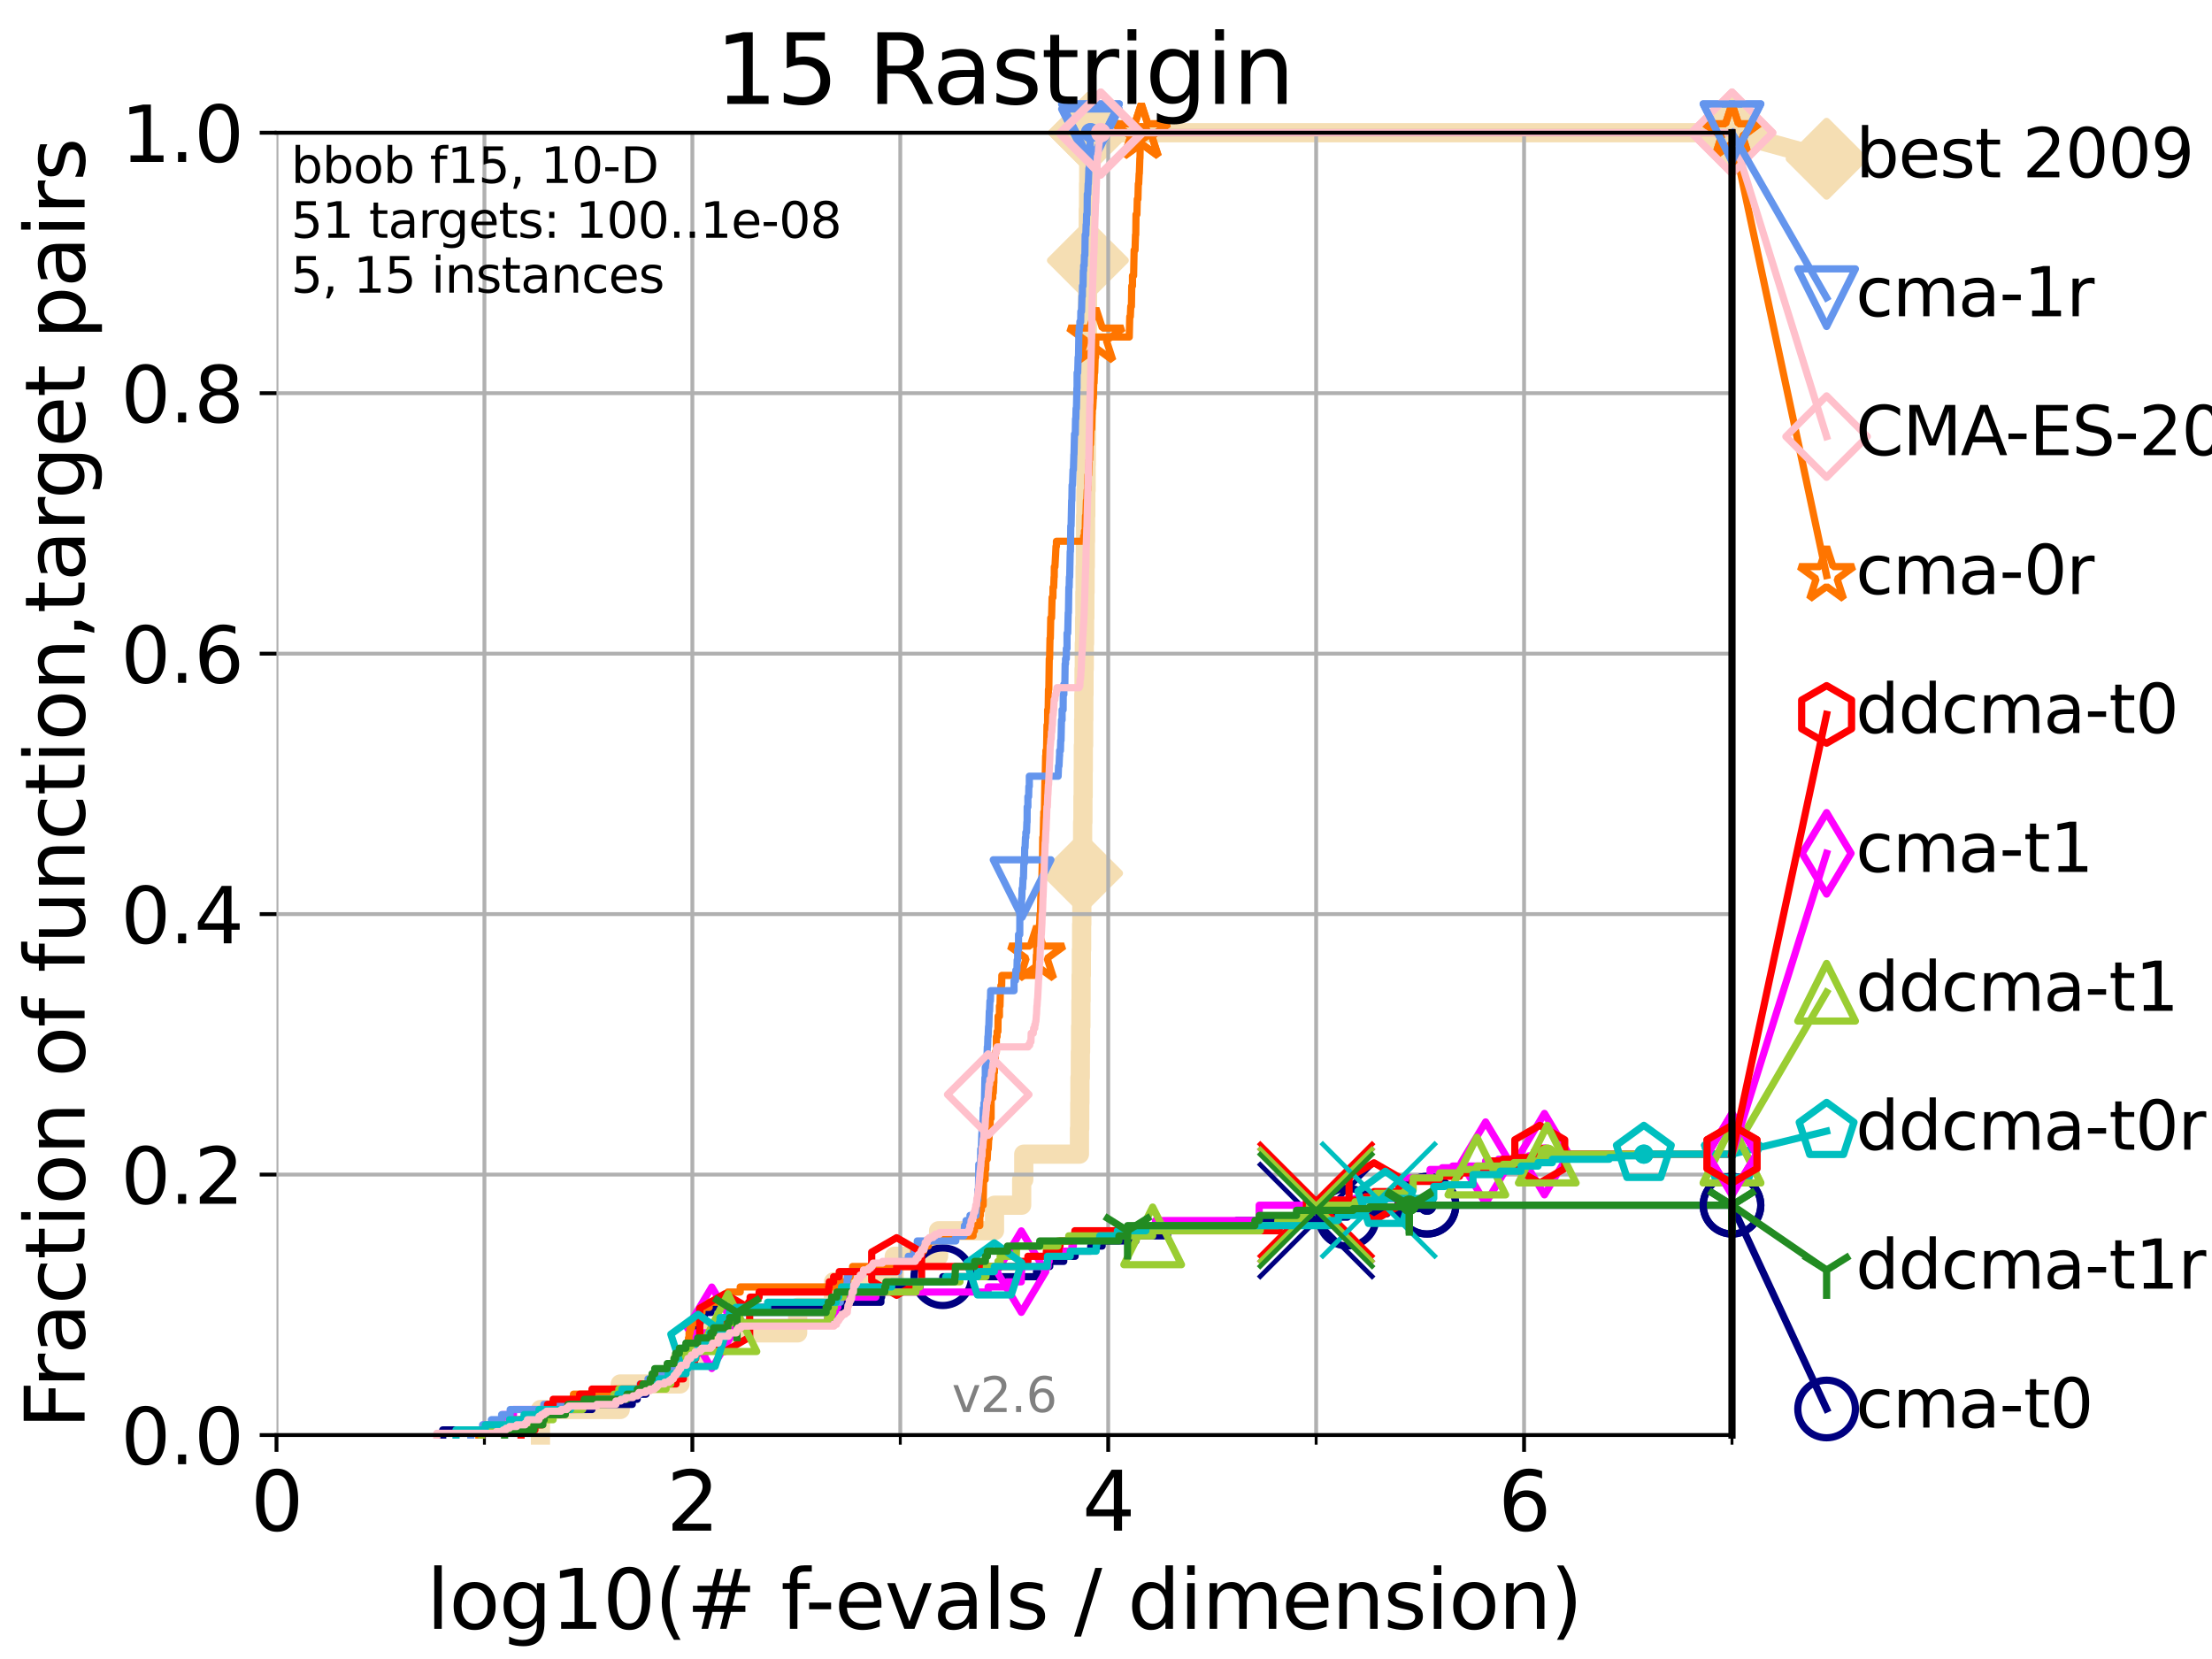 <?xml version="1.0" encoding="utf-8" standalone="no"?>
<!DOCTYPE svg PUBLIC "-//W3C//DTD SVG 1.1//EN"
  "http://www.w3.org/Graphics/SVG/1.1/DTD/svg11.dtd">
<svg xmlns:xlink="http://www.w3.org/1999/xlink" width="460.8pt" height="345.6pt" viewBox="0 0 460.8 345.6" xmlns="http://www.w3.org/2000/svg" version="1.1">
 <defs>
  <style type="text/css">*{stroke-linejoin: round; stroke-linecap: butt}</style>
 </defs>
 <g id="figure_1">
  <g id="patch_1">
   <path d="M 0 345.6 
L 460.8 345.6 
L 460.8 0 
L 0 0 
z
" style="fill: #ffffff"/>
  </g>
  <g id="axes_1">
   <g id="patch_2">
    <path d="M 57.6 298.944 
L 360.806 298.944 
L 360.806 27.648 
L 57.6 27.648 
z
" style="fill: #ffffff"/>
   </g>
   <g id="line2d_1">
    <path d="M 112.589 298.944 
L 112.589 293.624 
L 129.209 293.624 
L 129.209 288.305 
L 141.654 288.305 
L 141.654 282.985 
L 145.626 282.985 
L 145.626 277.666 
L 166.164 277.666 
L 166.164 272.346 
L 173.636 272.346 
L 173.636 267.027 
L 186.287 267.027 
L 186.287 261.707 
L 195.523 261.707 
L 195.523 256.388 
L 207.175 256.388 
L 207.175 251.068 
L 212.831 251.068 
L 212.831 245.749 
L 213.266 245.749 
L 213.266 240.429 
L 224.869 240.429 
L 224.869 235.11 
L 224.932 235.11 
L 224.932 229.79 
L 224.97 229.79 
L 224.97 224.471 
L 225.052 224.471 
L 225.052 219.151 
L 225.106 219.151 
L 225.106 213.832 
L 225.169 213.832 
L 225.169 208.512 
L 225.21 208.512 
L 225.21 203.192 
L 225.266 203.192 
L 225.266 197.873 
L 225.319 197.873 
L 225.319 192.553 
L 225.366 192.553 
L 225.366 187.234 
L 225.423 187.234 
L 225.423 181.914 
L 225.495 181.914 
L 225.495 176.595 
L 225.533 176.595 
L 225.533 171.275 
L 225.595 171.275 
L 225.595 165.956 
L 225.646 165.956 
L 225.646 160.636 
L 225.677 160.636 
L 225.677 155.317 
L 225.743 155.317 
L 225.743 149.997 
L 225.778 149.997 
L 225.778 144.678 
L 225.823 144.678 
L 225.823 139.358 
L 225.88 139.358 
L 225.88 134.039 
L 225.942 134.039 
L 225.942 128.719 
L 225.995 128.719 
L 225.995 123.4 
L 226.044 123.4 
L 226.044 118.08 
L 226.097 118.08 
L 226.097 112.76 
L 226.142 112.76 
L 226.142 107.441 
L 226.199 107.441 
L 226.199 102.121 
L 226.263 102.121 
L 226.263 96.802 
L 226.299 96.802 
L 226.299 91.482 
L 226.335 91.482 
L 226.335 86.163 
L 226.375 86.163 
L 226.375 80.843 
L 226.408 80.843 
L 226.408 75.524 
L 226.461 75.524 
L 226.461 70.204 
L 226.524 70.204 
L 226.524 64.885 
L 226.55 64.885 
L 226.55 59.565 
L 226.624 59.565 
L 226.624 54.246 
L 226.663 54.246 
L 226.663 48.926 
L 226.703 48.926 
L 226.703 43.607 
L 226.76 43.607 
L 226.76 38.287 
L 226.798 38.287 
L 226.798 32.968 
L 226.85 32.968 
L 226.85 27.648 
L 360.806 27.648 
" style="fill: none; stroke: #f5deb3; stroke-width: 4; stroke-linecap: square"/>
   </g>
   <g id="line2d_2">
    <defs>
     <path id="m432c0a1a1c" d="M -0 7.778 
L 7.778 0 
L 0 -7.778 
L -7.778 -0 
z
" style="stroke: #f5deb3; stroke-width: 1.5; stroke-linejoin: miter"/>
    </defs>
    <g>
     <use xlink:href="#m432c0a1a1c" x="225.423" y="181.914" style="fill: #f5deb3; stroke: #f5deb3; stroke-width: 1.5; stroke-linejoin: miter"/>
     <use xlink:href="#m432c0a1a1c" x="226.624" y="54.246" style="fill: #f5deb3; stroke: #f5deb3; stroke-width: 1.5; stroke-linejoin: miter"/>
     <use xlink:href="#m432c0a1a1c" x="226.85" y="27.648" style="fill: #f5deb3; stroke: #f5deb3; stroke-width: 1.5; stroke-linejoin: miter"/>
     <use xlink:href="#m432c0a1a1c" x="226.85" y="27.648" style="fill: #f5deb3; stroke: #f5deb3; stroke-width: 1.5; stroke-linejoin: miter"/>
     <use xlink:href="#m432c0a1a1c" x="360.806" y="27.648" style="fill: #f5deb3; stroke: #f5deb3; stroke-width: 1.5; stroke-linejoin: miter"/>
    </g>
   </g>
   <g id="line2d_3">
    <path style="fill: none; stroke: #f5deb3; stroke-width: 4; stroke-linecap: square"/>
    <g/>
   </g>
   <g id="line2d_4">
    <path d="M 360.806 27.648 
L 380.515 33.074 
" style="fill: none; stroke: #f5deb3; stroke-width: 4; stroke-linecap: square"/>
    <g>
     <use xlink:href="#m432c0a1a1c" x="360.806" y="27.648" style="fill: #f5deb3; stroke: #f5deb3; stroke-width: 1.5; stroke-linejoin: miter"/>
     <use xlink:href="#m432c0a1a1c" x="380.515" y="33.074" style="fill: #f5deb3; stroke: #f5deb3; stroke-width: 1.5; stroke-linejoin: miter"/>
    </g>
   </g>
   <g id="matplotlib.axis_1">
    <g id="xtick_1">
     <g id="line2d_5">
      <path d="M 57.6 298.944 
L 57.6 27.648 
" clip-path="url(#p013ab27638)" style="fill: none; stroke: #b0b0b0; stroke-width: 0.8; stroke-linecap: square"/>
     </g>
     <g id="line2d_6">
      <defs>
       <path id="m842f0f6fd9" d="M 0 0 
L 0 3.5 
" style="stroke: #000000; stroke-width: 0.8"/>
      </defs>
      <g>
       <use xlink:href="#m842f0f6fd9" x="57.6" y="298.944" style="stroke: #000000; stroke-width: 0.8"/>
      </g>
     </g>
     <g id="text_1">
      <!-- 0 -->
      <g transform="translate(52.192 318.861)scale(0.17 -0.17)">
       <defs>
        <path id="DejaVuSans-30" d="M 2034 4250 
Q 1547 4250 1301 3770 
Q 1056 3291 1056 2328 
Q 1056 1369 1301 889 
Q 1547 409 2034 409 
Q 2525 409 2770 889 
Q 3016 1369 3016 2328 
Q 3016 3291 2770 3770 
Q 2525 4250 2034 4250 
z
M 2034 4750 
Q 2819 4750 3233 4129 
Q 3647 3509 3647 2328 
Q 3647 1150 3233 529 
Q 2819 -91 2034 -91 
Q 1250 -91 836 529 
Q 422 1150 422 2328 
Q 422 3509 836 4129 
Q 1250 4750 2034 4750 
z
" transform="scale(0.016)"/>
       </defs>
       <use xlink:href="#DejaVuSans-30"/>
      </g>
     </g>
    </g>
    <g id="xtick_2">
     <g id="line2d_7">
      <path d="M 144.23 298.944 
L 144.23 27.648 
" clip-path="url(#p013ab27638)" style="fill: none; stroke: #b0b0b0; stroke-width: 0.8; stroke-linecap: square"/>
     </g>
     <g id="line2d_8">
      <g>
       <use xlink:href="#m842f0f6fd9" x="144.23" y="298.944" style="stroke: #000000; stroke-width: 0.8"/>
      </g>
     </g>
     <g id="text_2">
      <!-- 2 -->
      <g transform="translate(138.822 318.861)scale(0.17 -0.17)">
       <defs>
        <path id="DejaVuSans-32" d="M 1228 531 
L 3431 531 
L 3431 0 
L 469 0 
L 469 531 
Q 828 903 1448 1529 
Q 2069 2156 2228 2338 
Q 2531 2678 2651 2914 
Q 2772 3150 2772 3378 
Q 2772 3750 2511 3984 
Q 2250 4219 1831 4219 
Q 1534 4219 1204 4116 
Q 875 4013 500 3803 
L 500 4441 
Q 881 4594 1212 4672 
Q 1544 4750 1819 4750 
Q 2544 4750 2975 4387 
Q 3406 4025 3406 3419 
Q 3406 3131 3298 2873 
Q 3191 2616 2906 2266 
Q 2828 2175 2409 1742 
Q 1991 1309 1228 531 
z
" transform="scale(0.016)"/>
       </defs>
       <use xlink:href="#DejaVuSans-32"/>
      </g>
     </g>
    </g>
    <g id="xtick_3">
     <g id="line2d_9">
      <path d="M 230.861 298.944 
L 230.861 27.648 
" clip-path="url(#p013ab27638)" style="fill: none; stroke: #b0b0b0; stroke-width: 0.8; stroke-linecap: square"/>
     </g>
     <g id="line2d_10">
      <g>
       <use xlink:href="#m842f0f6fd9" x="230.861" y="298.944" style="stroke: #000000; stroke-width: 0.8"/>
      </g>
     </g>
     <g id="text_3">
      <!-- 4 -->
      <g transform="translate(225.453 318.861)scale(0.17 -0.17)">
       <defs>
        <path id="DejaVuSans-34" d="M 2419 4116 
L 825 1625 
L 2419 1625 
L 2419 4116 
z
M 2253 4666 
L 3047 4666 
L 3047 1625 
L 3713 1625 
L 3713 1100 
L 3047 1100 
L 3047 0 
L 2419 0 
L 2419 1100 
L 313 1100 
L 313 1709 
L 2253 4666 
z
" transform="scale(0.016)"/>
       </defs>
       <use xlink:href="#DejaVuSans-34"/>
      </g>
     </g>
    </g>
    <g id="xtick_4">
     <g id="line2d_11">
      <path d="M 317.491 298.944 
L 317.491 27.648 
" clip-path="url(#p013ab27638)" style="fill: none; stroke: #b0b0b0; stroke-width: 0.8; stroke-linecap: square"/>
     </g>
     <g id="line2d_12">
      <g>
       <use xlink:href="#m842f0f6fd9" x="317.491" y="298.944" style="stroke: #000000; stroke-width: 0.8"/>
      </g>
     </g>
     <g id="text_4">
      <!-- 6 -->
      <g transform="translate(312.083 318.861)scale(0.17 -0.17)">
       <defs>
        <path id="DejaVuSans-36" d="M 2113 2584 
Q 1688 2584 1439 2293 
Q 1191 2003 1191 1497 
Q 1191 994 1439 701 
Q 1688 409 2113 409 
Q 2538 409 2786 701 
Q 3034 994 3034 1497 
Q 3034 2003 2786 2293 
Q 2538 2584 2113 2584 
z
M 3366 4563 
L 3366 3988 
Q 3128 4100 2886 4159 
Q 2644 4219 2406 4219 
Q 1781 4219 1451 3797 
Q 1122 3375 1075 2522 
Q 1259 2794 1537 2939 
Q 1816 3084 2150 3084 
Q 2853 3084 3261 2657 
Q 3669 2231 3669 1497 
Q 3669 778 3244 343 
Q 2819 -91 2113 -91 
Q 1303 -91 875 529 
Q 447 1150 447 2328 
Q 447 3434 972 4092 
Q 1497 4750 2381 4750 
Q 2619 4750 2861 4703 
Q 3103 4656 3366 4563 
z
" transform="scale(0.016)"/>
       </defs>
       <use xlink:href="#DejaVuSans-36"/>
      </g>
     </g>
    </g>
    <g id="xtick_5">
     <g id="line2d_13">
      <path d="M 100.915 298.944 
L 100.915 27.648 
" clip-path="url(#p013ab27638)" style="fill: none; stroke: #b0b0b0; stroke-width: 0.8; stroke-linecap: square"/>
     </g>
     <g id="line2d_14">
      <defs>
       <path id="mfd1d0cac73" d="M 0 0 
L 0 2 
" style="stroke: #000000; stroke-width: 0.6"/>
      </defs>
      <g>
       <use xlink:href="#mfd1d0cac73" x="100.915" y="298.944" style="stroke: #000000; stroke-width: 0.6"/>
      </g>
     </g>
    </g>
    <g id="xtick_6">
     <g id="line2d_15">
      <path d="M 187.546 298.944 
L 187.546 27.648 
" clip-path="url(#p013ab27638)" style="fill: none; stroke: #b0b0b0; stroke-width: 0.8; stroke-linecap: square"/>
     </g>
     <g id="line2d_16">
      <g>
       <use xlink:href="#mfd1d0cac73" x="187.546" y="298.944" style="stroke: #000000; stroke-width: 0.6"/>
      </g>
     </g>
    </g>
    <g id="xtick_7">
     <g id="line2d_17">
      <path d="M 274.176 298.944 
L 274.176 27.648 
" clip-path="url(#p013ab27638)" style="fill: none; stroke: #b0b0b0; stroke-width: 0.8; stroke-linecap: square"/>
     </g>
     <g id="line2d_18">
      <g>
       <use xlink:href="#mfd1d0cac73" x="274.176" y="298.944" style="stroke: #000000; stroke-width: 0.6"/>
      </g>
     </g>
    </g>
    <g id="xtick_8">
     <g id="line2d_19">
      <path d="M 360.806 298.944 
L 360.806 27.648 
" clip-path="url(#p013ab27638)" style="fill: none; stroke: #b0b0b0; stroke-width: 0.8; stroke-linecap: square"/>
     </g>
     <g id="line2d_20">
      <g>
       <use xlink:href="#mfd1d0cac73" x="360.806" y="298.944" style="stroke: #000000; stroke-width: 0.6"/>
      </g>
     </g>
    </g>
    <g id="text_5">
     <!-- log10(# f-evals / dimension) -->
     <g transform="translate(88.823 339.314)scale(0.17 -0.17)">
      <defs>
       <path id="DejaVuSans-6c" d="M 603 4863 
L 1178 4863 
L 1178 0 
L 603 0 
L 603 4863 
z
" transform="scale(0.016)"/>
       <path id="DejaVuSans-6f" d="M 1959 3097 
Q 1497 3097 1228 2736 
Q 959 2375 959 1747 
Q 959 1119 1226 758 
Q 1494 397 1959 397 
Q 2419 397 2687 759 
Q 2956 1122 2956 1747 
Q 2956 2369 2687 2733 
Q 2419 3097 1959 3097 
z
M 1959 3584 
Q 2709 3584 3137 3096 
Q 3566 2609 3566 1747 
Q 3566 888 3137 398 
Q 2709 -91 1959 -91 
Q 1206 -91 779 398 
Q 353 888 353 1747 
Q 353 2609 779 3096 
Q 1206 3584 1959 3584 
z
" transform="scale(0.016)"/>
       <path id="DejaVuSans-67" d="M 2906 1791 
Q 2906 2416 2648 2759 
Q 2391 3103 1925 3103 
Q 1463 3103 1205 2759 
Q 947 2416 947 1791 
Q 947 1169 1205 825 
Q 1463 481 1925 481 
Q 2391 481 2648 825 
Q 2906 1169 2906 1791 
z
M 3481 434 
Q 3481 -459 3084 -895 
Q 2688 -1331 1869 -1331 
Q 1566 -1331 1297 -1286 
Q 1028 -1241 775 -1147 
L 775 -588 
Q 1028 -725 1275 -790 
Q 1522 -856 1778 -856 
Q 2344 -856 2625 -561 
Q 2906 -266 2906 331 
L 2906 616 
Q 2728 306 2450 153 
Q 2172 0 1784 0 
Q 1141 0 747 490 
Q 353 981 353 1791 
Q 353 2603 747 3093 
Q 1141 3584 1784 3584 
Q 2172 3584 2450 3431 
Q 2728 3278 2906 2969 
L 2906 3500 
L 3481 3500 
L 3481 434 
z
" transform="scale(0.016)"/>
       <path id="DejaVuSans-31" d="M 794 531 
L 1825 531 
L 1825 4091 
L 703 3866 
L 703 4441 
L 1819 4666 
L 2450 4666 
L 2450 531 
L 3481 531 
L 3481 0 
L 794 0 
L 794 531 
z
" transform="scale(0.016)"/>
       <path id="DejaVuSans-28" d="M 1984 4856 
Q 1566 4138 1362 3434 
Q 1159 2731 1159 2009 
Q 1159 1288 1364 580 
Q 1569 -128 1984 -844 
L 1484 -844 
Q 1016 -109 783 600 
Q 550 1309 550 2009 
Q 550 2706 781 3412 
Q 1013 4119 1484 4856 
L 1984 4856 
z
" transform="scale(0.016)"/>
       <path id="DejaVuSans-23" d="M 3272 2816 
L 2363 2816 
L 2100 1772 
L 3016 1772 
L 3272 2816 
z
M 2803 4594 
L 2478 3297 
L 3391 3297 
L 3719 4594 
L 4219 4594 
L 3897 3297 
L 4872 3297 
L 4872 2816 
L 3775 2816 
L 3519 1772 
L 4513 1772 
L 4513 1294 
L 3397 1294 
L 3072 0 
L 2572 0 
L 2894 1294 
L 1978 1294 
L 1656 0 
L 1153 0 
L 1478 1294 
L 494 1294 
L 494 1772 
L 1594 1772 
L 1856 2816 
L 850 2816 
L 850 3297 
L 1978 3297 
L 2297 4594 
L 2803 4594 
z
" transform="scale(0.016)"/>
       <path id="DejaVuSans-20" transform="scale(0.016)"/>
       <path id="DejaVuSans-66" d="M 2375 4863 
L 2375 4384 
L 1825 4384 
Q 1516 4384 1395 4259 
Q 1275 4134 1275 3809 
L 1275 3500 
L 2222 3500 
L 2222 3053 
L 1275 3053 
L 1275 0 
L 697 0 
L 697 3053 
L 147 3053 
L 147 3500 
L 697 3500 
L 697 3744 
Q 697 4328 969 4595 
Q 1241 4863 1831 4863 
L 2375 4863 
z
" transform="scale(0.016)"/>
       <path id="DejaVuSans-2d" d="M 313 2009 
L 1997 2009 
L 1997 1497 
L 313 1497 
L 313 2009 
z
" transform="scale(0.016)"/>
       <path id="DejaVuSans-65" d="M 3597 1894 
L 3597 1613 
L 953 1613 
Q 991 1019 1311 708 
Q 1631 397 2203 397 
Q 2534 397 2845 478 
Q 3156 559 3463 722 
L 3463 178 
Q 3153 47 2828 -22 
Q 2503 -91 2169 -91 
Q 1331 -91 842 396 
Q 353 884 353 1716 
Q 353 2575 817 3079 
Q 1281 3584 2069 3584 
Q 2775 3584 3186 3129 
Q 3597 2675 3597 1894 
z
M 3022 2063 
Q 3016 2534 2758 2815 
Q 2500 3097 2075 3097 
Q 1594 3097 1305 2825 
Q 1016 2553 972 2059 
L 3022 2063 
z
" transform="scale(0.016)"/>
       <path id="DejaVuSans-76" d="M 191 3500 
L 800 3500 
L 1894 563 
L 2988 3500 
L 3597 3500 
L 2284 0 
L 1503 0 
L 191 3500 
z
" transform="scale(0.016)"/>
       <path id="DejaVuSans-61" d="M 2194 1759 
Q 1497 1759 1228 1600 
Q 959 1441 959 1056 
Q 959 750 1161 570 
Q 1363 391 1709 391 
Q 2188 391 2477 730 
Q 2766 1069 2766 1631 
L 2766 1759 
L 2194 1759 
z
M 3341 1997 
L 3341 0 
L 2766 0 
L 2766 531 
Q 2569 213 2275 61 
Q 1981 -91 1556 -91 
Q 1019 -91 701 211 
Q 384 513 384 1019 
Q 384 1609 779 1909 
Q 1175 2209 1959 2209 
L 2766 2209 
L 2766 2266 
Q 2766 2663 2505 2880 
Q 2244 3097 1772 3097 
Q 1472 3097 1187 3025 
Q 903 2953 641 2809 
L 641 3341 
Q 956 3463 1253 3523 
Q 1550 3584 1831 3584 
Q 2591 3584 2966 3190 
Q 3341 2797 3341 1997 
z
" transform="scale(0.016)"/>
       <path id="DejaVuSans-73" d="M 2834 3397 
L 2834 2853 
Q 2591 2978 2328 3040 
Q 2066 3103 1784 3103 
Q 1356 3103 1142 2972 
Q 928 2841 928 2578 
Q 928 2378 1081 2264 
Q 1234 2150 1697 2047 
L 1894 2003 
Q 2506 1872 2764 1633 
Q 3022 1394 3022 966 
Q 3022 478 2636 193 
Q 2250 -91 1575 -91 
Q 1294 -91 989 -36 
Q 684 19 347 128 
L 347 722 
Q 666 556 975 473 
Q 1284 391 1588 391 
Q 1994 391 2212 530 
Q 2431 669 2431 922 
Q 2431 1156 2273 1281 
Q 2116 1406 1581 1522 
L 1381 1569 
Q 847 1681 609 1914 
Q 372 2147 372 2553 
Q 372 3047 722 3315 
Q 1072 3584 1716 3584 
Q 2034 3584 2315 3537 
Q 2597 3491 2834 3397 
z
" transform="scale(0.016)"/>
       <path id="DejaVuSans-2f" d="M 1625 4666 
L 2156 4666 
L 531 -594 
L 0 -594 
L 1625 4666 
z
" transform="scale(0.016)"/>
       <path id="DejaVuSans-64" d="M 2906 2969 
L 2906 4863 
L 3481 4863 
L 3481 0 
L 2906 0 
L 2906 525 
Q 2725 213 2448 61 
Q 2172 -91 1784 -91 
Q 1150 -91 751 415 
Q 353 922 353 1747 
Q 353 2572 751 3078 
Q 1150 3584 1784 3584 
Q 2172 3584 2448 3432 
Q 2725 3281 2906 2969 
z
M 947 1747 
Q 947 1113 1208 752 
Q 1469 391 1925 391 
Q 2381 391 2643 752 
Q 2906 1113 2906 1747 
Q 2906 2381 2643 2742 
Q 2381 3103 1925 3103 
Q 1469 3103 1208 2742 
Q 947 2381 947 1747 
z
" transform="scale(0.016)"/>
       <path id="DejaVuSans-69" d="M 603 3500 
L 1178 3500 
L 1178 0 
L 603 0 
L 603 3500 
z
M 603 4863 
L 1178 4863 
L 1178 4134 
L 603 4134 
L 603 4863 
z
" transform="scale(0.016)"/>
       <path id="DejaVuSans-6d" d="M 3328 2828 
Q 3544 3216 3844 3400 
Q 4144 3584 4550 3584 
Q 5097 3584 5394 3201 
Q 5691 2819 5691 2113 
L 5691 0 
L 5113 0 
L 5113 2094 
Q 5113 2597 4934 2840 
Q 4756 3084 4391 3084 
Q 3944 3084 3684 2787 
Q 3425 2491 3425 1978 
L 3425 0 
L 2847 0 
L 2847 2094 
Q 2847 2600 2669 2842 
Q 2491 3084 2119 3084 
Q 1678 3084 1418 2786 
Q 1159 2488 1159 1978 
L 1159 0 
L 581 0 
L 581 3500 
L 1159 3500 
L 1159 2956 
Q 1356 3278 1631 3431 
Q 1906 3584 2284 3584 
Q 2666 3584 2933 3390 
Q 3200 3197 3328 2828 
z
" transform="scale(0.016)"/>
       <path id="DejaVuSans-6e" d="M 3513 2113 
L 3513 0 
L 2938 0 
L 2938 2094 
Q 2938 2591 2744 2837 
Q 2550 3084 2163 3084 
Q 1697 3084 1428 2787 
Q 1159 2491 1159 1978 
L 1159 0 
L 581 0 
L 581 3500 
L 1159 3500 
L 1159 2956 
Q 1366 3272 1645 3428 
Q 1925 3584 2291 3584 
Q 2894 3584 3203 3211 
Q 3513 2838 3513 2113 
z
" transform="scale(0.016)"/>
       <path id="DejaVuSans-29" d="M 513 4856 
L 1013 4856 
Q 1481 4119 1714 3412 
Q 1947 2706 1947 2009 
Q 1947 1309 1714 600 
Q 1481 -109 1013 -844 
L 513 -844 
Q 928 -128 1133 580 
Q 1338 1288 1338 2009 
Q 1338 2731 1133 3434 
Q 928 4138 513 4856 
z
" transform="scale(0.016)"/>
      </defs>
      <use xlink:href="#DejaVuSans-6c"/>
      <use xlink:href="#DejaVuSans-6f" x="27.783"/>
      <use xlink:href="#DejaVuSans-67" x="88.965"/>
      <use xlink:href="#DejaVuSans-31" x="152.441"/>
      <use xlink:href="#DejaVuSans-30" x="216.064"/>
      <use xlink:href="#DejaVuSans-28" x="279.688"/>
      <use xlink:href="#DejaVuSans-23" x="318.701"/>
      <use xlink:href="#DejaVuSans-20" x="402.49"/>
      <use xlink:href="#DejaVuSans-66" x="434.277"/>
      <use xlink:href="#DejaVuSans-2d" x="463.982"/>
      <use xlink:href="#DejaVuSans-65" x="500.066"/>
      <use xlink:href="#DejaVuSans-76" x="561.59"/>
      <use xlink:href="#DejaVuSans-61" x="620.77"/>
      <use xlink:href="#DejaVuSans-6c" x="682.049"/>
      <use xlink:href="#DejaVuSans-73" x="709.832"/>
      <use xlink:href="#DejaVuSans-20" x="761.932"/>
      <use xlink:href="#DejaVuSans-2f" x="793.719"/>
      <use xlink:href="#DejaVuSans-20" x="827.41"/>
      <use xlink:href="#DejaVuSans-64" x="859.197"/>
      <use xlink:href="#DejaVuSans-69" x="922.674"/>
      <use xlink:href="#DejaVuSans-6d" x="950.457"/>
      <use xlink:href="#DejaVuSans-65" x="1047.869"/>
      <use xlink:href="#DejaVuSans-6e" x="1109.393"/>
      <use xlink:href="#DejaVuSans-73" x="1172.771"/>
      <use xlink:href="#DejaVuSans-69" x="1224.871"/>
      <use xlink:href="#DejaVuSans-6f" x="1252.654"/>
      <use xlink:href="#DejaVuSans-6e" x="1313.836"/>
      <use xlink:href="#DejaVuSans-29" x="1377.215"/>
     </g>
    </g>
   </g>
   <g id="matplotlib.axis_2">
    <g id="ytick_1">
     <g id="line2d_21">
      <path d="M 57.6 298.944 
L 360.806 298.944 
" clip-path="url(#p013ab27638)" style="fill: none; stroke: #b0b0b0; stroke-width: 0.8; stroke-linecap: square"/>
     </g>
     <g id="line2d_22">
      <defs>
       <path id="m6cf55410fe" d="M 0 0 
L -3.5 0 
" style="stroke: #000000; stroke-width: 0.8"/>
      </defs>
      <g>
       <use xlink:href="#m6cf55410fe" x="57.6" y="298.944" style="stroke: #000000; stroke-width: 0.8"/>
      </g>
     </g>
     <g id="text_6">
      <!-- 0.0 -->
      <g transform="translate(25.155 305.023)scale(0.16 -0.16)">
       <defs>
        <path id="DejaVuSans-2e" d="M 684 794 
L 1344 794 
L 1344 0 
L 684 0 
L 684 794 
z
" transform="scale(0.016)"/>
       </defs>
       <use xlink:href="#DejaVuSans-30"/>
       <use xlink:href="#DejaVuSans-2e" x="63.623"/>
       <use xlink:href="#DejaVuSans-30" x="95.41"/>
      </g>
     </g>
    </g>
    <g id="ytick_2">
     <g id="line2d_23">
      <path d="M 57.6 244.685 
L 360.806 244.685 
" clip-path="url(#p013ab27638)" style="fill: none; stroke: #b0b0b0; stroke-width: 0.8; stroke-linecap: square"/>
     </g>
     <g id="line2d_24">
      <g>
       <use xlink:href="#m6cf55410fe" x="57.6" y="244.685" style="stroke: #000000; stroke-width: 0.8"/>
      </g>
     </g>
     <g id="text_7">
      <!-- 0.2 -->
      <g transform="translate(25.155 250.764)scale(0.16 -0.16)">
       <use xlink:href="#DejaVuSans-30"/>
       <use xlink:href="#DejaVuSans-2e" x="63.623"/>
       <use xlink:href="#DejaVuSans-32" x="95.41"/>
      </g>
     </g>
    </g>
    <g id="ytick_3">
     <g id="line2d_25">
      <path d="M 57.6 190.426 
L 360.806 190.426 
" clip-path="url(#p013ab27638)" style="fill: none; stroke: #b0b0b0; stroke-width: 0.8; stroke-linecap: square"/>
     </g>
     <g id="line2d_26">
      <g>
       <use xlink:href="#m6cf55410fe" x="57.6" y="190.426" style="stroke: #000000; stroke-width: 0.8"/>
      </g>
     </g>
     <g id="text_8">
      <!-- 0.4 -->
      <g transform="translate(25.155 196.504)scale(0.16 -0.16)">
       <use xlink:href="#DejaVuSans-30"/>
       <use xlink:href="#DejaVuSans-2e" x="63.623"/>
       <use xlink:href="#DejaVuSans-34" x="95.41"/>
      </g>
     </g>
    </g>
    <g id="ytick_4">
     <g id="line2d_27">
      <path d="M 57.6 136.166 
L 360.806 136.166 
" clip-path="url(#p013ab27638)" style="fill: none; stroke: #b0b0b0; stroke-width: 0.8; stroke-linecap: square"/>
     </g>
     <g id="line2d_28">
      <g>
       <use xlink:href="#m6cf55410fe" x="57.6" y="136.166" style="stroke: #000000; stroke-width: 0.8"/>
      </g>
     </g>
     <g id="text_9">
      <!-- 0.6 -->
      <g transform="translate(25.155 142.245)scale(0.16 -0.16)">
       <use xlink:href="#DejaVuSans-30"/>
       <use xlink:href="#DejaVuSans-2e" x="63.623"/>
       <use xlink:href="#DejaVuSans-36" x="95.41"/>
      </g>
     </g>
    </g>
    <g id="ytick_5">
     <g id="line2d_29">
      <path d="M 57.6 81.907 
L 360.806 81.907 
" clip-path="url(#p013ab27638)" style="fill: none; stroke: #b0b0b0; stroke-width: 0.8; stroke-linecap: square"/>
     </g>
     <g id="line2d_30">
      <g>
       <use xlink:href="#m6cf55410fe" x="57.6" y="81.907" style="stroke: #000000; stroke-width: 0.8"/>
      </g>
     </g>
     <g id="text_10">
      <!-- 0.8 -->
      <g transform="translate(25.155 87.986)scale(0.16 -0.16)">
       <defs>
        <path id="DejaVuSans-38" d="M 2034 2216 
Q 1584 2216 1326 1975 
Q 1069 1734 1069 1313 
Q 1069 891 1326 650 
Q 1584 409 2034 409 
Q 2484 409 2743 651 
Q 3003 894 3003 1313 
Q 3003 1734 2745 1975 
Q 2488 2216 2034 2216 
z
M 1403 2484 
Q 997 2584 770 2862 
Q 544 3141 544 3541 
Q 544 4100 942 4425 
Q 1341 4750 2034 4750 
Q 2731 4750 3128 4425 
Q 3525 4100 3525 3541 
Q 3525 3141 3298 2862 
Q 3072 2584 2669 2484 
Q 3125 2378 3379 2068 
Q 3634 1759 3634 1313 
Q 3634 634 3220 271 
Q 2806 -91 2034 -91 
Q 1263 -91 848 271 
Q 434 634 434 1313 
Q 434 1759 690 2068 
Q 947 2378 1403 2484 
z
M 1172 3481 
Q 1172 3119 1398 2916 
Q 1625 2713 2034 2713 
Q 2441 2713 2670 2916 
Q 2900 3119 2900 3481 
Q 2900 3844 2670 4047 
Q 2441 4250 2034 4250 
Q 1625 4250 1398 4047 
Q 1172 3844 1172 3481 
z
" transform="scale(0.016)"/>
       </defs>
       <use xlink:href="#DejaVuSans-30"/>
       <use xlink:href="#DejaVuSans-2e" x="63.623"/>
       <use xlink:href="#DejaVuSans-38" x="95.41"/>
      </g>
     </g>
    </g>
    <g id="ytick_6">
     <g id="line2d_31">
      <path d="M 57.6 27.648 
L 360.806 27.648 
" clip-path="url(#p013ab27638)" style="fill: none; stroke: #b0b0b0; stroke-width: 0.8; stroke-linecap: square"/>
     </g>
     <g id="line2d_32">
      <g>
       <use xlink:href="#m6cf55410fe" x="57.6" y="27.648" style="stroke: #000000; stroke-width: 0.8"/>
      </g>
     </g>
     <g id="text_11">
      <!-- 1.0 -->
      <g transform="translate(25.155 33.727)scale(0.16 -0.16)">
       <use xlink:href="#DejaVuSans-31"/>
       <use xlink:href="#DejaVuSans-2e" x="63.623"/>
       <use xlink:href="#DejaVuSans-30" x="95.41"/>
      </g>
     </g>
    </g>
    <g id="text_12">
     <!-- Fraction of function,target pairs -->
     <g transform="translate(17.62 297.681)rotate(-90)scale(0.17 -0.17)">
      <defs>
       <path id="DejaVuSans-46" d="M 628 4666 
L 3309 4666 
L 3309 4134 
L 1259 4134 
L 1259 2759 
L 3109 2759 
L 3109 2228 
L 1259 2228 
L 1259 0 
L 628 0 
L 628 4666 
z
" transform="scale(0.016)"/>
       <path id="DejaVuSans-72" d="M 2631 2963 
Q 2534 3019 2420 3045 
Q 2306 3072 2169 3072 
Q 1681 3072 1420 2755 
Q 1159 2438 1159 1844 
L 1159 0 
L 581 0 
L 581 3500 
L 1159 3500 
L 1159 2956 
Q 1341 3275 1631 3429 
Q 1922 3584 2338 3584 
Q 2397 3584 2469 3576 
Q 2541 3569 2628 3553 
L 2631 2963 
z
" transform="scale(0.016)"/>
       <path id="DejaVuSans-63" d="M 3122 3366 
L 3122 2828 
Q 2878 2963 2633 3030 
Q 2388 3097 2138 3097 
Q 1578 3097 1268 2742 
Q 959 2388 959 1747 
Q 959 1106 1268 751 
Q 1578 397 2138 397 
Q 2388 397 2633 464 
Q 2878 531 3122 666 
L 3122 134 
Q 2881 22 2623 -34 
Q 2366 -91 2075 -91 
Q 1284 -91 818 406 
Q 353 903 353 1747 
Q 353 2603 823 3093 
Q 1294 3584 2113 3584 
Q 2378 3584 2631 3529 
Q 2884 3475 3122 3366 
z
" transform="scale(0.016)"/>
       <path id="DejaVuSans-74" d="M 1172 4494 
L 1172 3500 
L 2356 3500 
L 2356 3053 
L 1172 3053 
L 1172 1153 
Q 1172 725 1289 603 
Q 1406 481 1766 481 
L 2356 481 
L 2356 0 
L 1766 0 
Q 1100 0 847 248 
Q 594 497 594 1153 
L 594 3053 
L 172 3053 
L 172 3500 
L 594 3500 
L 594 4494 
L 1172 4494 
z
" transform="scale(0.016)"/>
       <path id="DejaVuSans-75" d="M 544 1381 
L 544 3500 
L 1119 3500 
L 1119 1403 
Q 1119 906 1312 657 
Q 1506 409 1894 409 
Q 2359 409 2629 706 
Q 2900 1003 2900 1516 
L 2900 3500 
L 3475 3500 
L 3475 0 
L 2900 0 
L 2900 538 
Q 2691 219 2414 64 
Q 2138 -91 1772 -91 
Q 1169 -91 856 284 
Q 544 659 544 1381 
z
M 1991 3584 
L 1991 3584 
z
" transform="scale(0.016)"/>
       <path id="DejaVuSans-2c" d="M 750 794 
L 1409 794 
L 1409 256 
L 897 -744 
L 494 -744 
L 750 256 
L 750 794 
z
" transform="scale(0.016)"/>
       <path id="DejaVuSans-70" d="M 1159 525 
L 1159 -1331 
L 581 -1331 
L 581 3500 
L 1159 3500 
L 1159 2969 
Q 1341 3281 1617 3432 
Q 1894 3584 2278 3584 
Q 2916 3584 3314 3078 
Q 3713 2572 3713 1747 
Q 3713 922 3314 415 
Q 2916 -91 2278 -91 
Q 1894 -91 1617 61 
Q 1341 213 1159 525 
z
M 3116 1747 
Q 3116 2381 2855 2742 
Q 2594 3103 2138 3103 
Q 1681 3103 1420 2742 
Q 1159 2381 1159 1747 
Q 1159 1113 1420 752 
Q 1681 391 2138 391 
Q 2594 391 2855 752 
Q 3116 1113 3116 1747 
z
" transform="scale(0.016)"/>
      </defs>
      <use xlink:href="#DejaVuSans-46"/>
      <use xlink:href="#DejaVuSans-72" x="50.27"/>
      <use xlink:href="#DejaVuSans-61" x="91.383"/>
      <use xlink:href="#DejaVuSans-63" x="152.662"/>
      <use xlink:href="#DejaVuSans-74" x="207.643"/>
      <use xlink:href="#DejaVuSans-69" x="246.852"/>
      <use xlink:href="#DejaVuSans-6f" x="274.635"/>
      <use xlink:href="#DejaVuSans-6e" x="335.816"/>
      <use xlink:href="#DejaVuSans-20" x="399.195"/>
      <use xlink:href="#DejaVuSans-6f" x="430.982"/>
      <use xlink:href="#DejaVuSans-66" x="492.164"/>
      <use xlink:href="#DejaVuSans-20" x="527.369"/>
      <use xlink:href="#DejaVuSans-66" x="559.156"/>
      <use xlink:href="#DejaVuSans-75" x="594.361"/>
      <use xlink:href="#DejaVuSans-6e" x="657.74"/>
      <use xlink:href="#DejaVuSans-63" x="721.119"/>
      <use xlink:href="#DejaVuSans-74" x="776.1"/>
      <use xlink:href="#DejaVuSans-69" x="815.309"/>
      <use xlink:href="#DejaVuSans-6f" x="843.092"/>
      <use xlink:href="#DejaVuSans-6e" x="904.273"/>
      <use xlink:href="#DejaVuSans-2c" x="967.652"/>
      <use xlink:href="#DejaVuSans-74" x="999.439"/>
      <use xlink:href="#DejaVuSans-61" x="1038.648"/>
      <use xlink:href="#DejaVuSans-72" x="1099.928"/>
      <use xlink:href="#DejaVuSans-67" x="1139.291"/>
      <use xlink:href="#DejaVuSans-65" x="1202.768"/>
      <use xlink:href="#DejaVuSans-74" x="1264.291"/>
      <use xlink:href="#DejaVuSans-20" x="1303.5"/>
      <use xlink:href="#DejaVuSans-70" x="1335.287"/>
      <use xlink:href="#DejaVuSans-61" x="1398.764"/>
      <use xlink:href="#DejaVuSans-69" x="1460.043"/>
      <use xlink:href="#DejaVuSans-72" x="1487.826"/>
      <use xlink:href="#DejaVuSans-73" x="1528.939"/>
     </g>
    </g>
   </g>
   <g id="line2d_33">
    <defs>
     <path id="m6dcbd21185" d="M 0 1.5 
C 0.398 1.5 0.779 1.342 1.061 1.061 
C 1.342 0.779 1.5 0.398 1.5 0 
C 1.5 -0.398 1.342 -0.779 1.061 -1.061 
C 0.779 -1.342 0.398 -1.5 0 -1.5 
C -0.398 -1.5 -0.779 -1.342 -1.061 -1.061 
C -1.342 -0.779 -1.5 -0.398 -1.5 0 
C -1.5 0.398 -1.342 0.779 -1.061 1.061 
C -0.779 1.342 -0.398 1.5 0 1.5 
z
" style="stroke: #f5deb3"/>
    </defs>
    <g>
     <use xlink:href="#m6dcbd21185" x="226.85" y="27.648" style="fill: #f5deb3; stroke: #f5deb3"/>
     <use xlink:href="#m6dcbd21185" x="226.85" y="27.648" style="fill: #f5deb3; stroke: #f5deb3"/>
    </g>
   </g>
   <g id="line2d_34">
    <defs>
     <path id="mad8c1572c7" d="M 0 1.5 
C 0.398 1.5 0.779 1.342 1.061 1.061 
C 1.342 0.779 1.5 0.398 1.5 0 
C 1.5 -0.398 1.342 -0.779 1.061 -1.061 
C 0.779 -1.342 0.398 -1.5 0 -1.5 
C -0.398 -1.5 -0.779 -1.342 -1.061 -1.061 
C -1.342 -0.779 -1.5 -0.398 -1.5 0 
C -1.5 0.398 -1.342 0.779 -1.061 1.061 
C -0.779 1.342 -0.398 1.5 0 1.5 
z
" style="stroke: #000080"/>
    </defs>
    <g>
     <use xlink:href="#mad8c1572c7" x="297.275" y="251.068" style="fill: #000080; stroke: #000080"/>
     <use xlink:href="#mad8c1572c7" x="297.275" y="251.068" style="fill: #000080; stroke: #000080"/>
    </g>
   </g>
   <g id="line2d_35">
    <path d="M 92.224 298.944 
L 92.224 297.88 
L 106.421 297.88 
L 106.421 296.816 
L 108.417 296.816 
L 108.417 295.752 
L 111.762 295.752 
L 111.762 294.688 
L 116.665 294.688 
L 116.665 293.624 
L 123.318 293.624 
L 123.318 292.561 
L 131.711 292.561 
L 131.711 291.497 
L 132.743 291.497 
L 132.743 290.433 
L 134.558 290.433 
L 134.558 289.369 
L 135.024 289.369 
L 135.024 288.305 
L 137.972 288.305 
L 137.972 287.241 
L 138.49 287.241 
L 138.49 286.177 
L 139.915 286.177 
L 139.915 285.113 
L 140.543 285.113 
L 140.543 284.049 
L 141.04 284.049 
L 141.04 282.985 
L 142.017 282.985 
L 142.017 281.922 
L 142.207 281.922 
L 142.207 280.858 
L 143.026 280.858 
L 143.026 279.794 
L 143.696 279.794 
L 143.696 278.73 
L 144.022 278.73 
L 144.022 277.666 
L 144.548 277.666 
L 144.548 276.602 
L 144.914 276.602 
L 144.914 275.538 
L 145.886 275.538 
L 145.886 274.474 
L 146.712 274.474 
L 146.712 273.41 
L 148.125 273.41 
L 148.125 272.346 
L 175.517 272.346 
L 175.517 271.282 
L 183.507 271.282 
L 183.507 270.219 
L 183.667 270.219 
L 183.667 269.155 
L 183.938 269.155 
L 183.938 268.091 
L 191.692 268.091 
L 191.692 267.027 
L 196.4 267.027 
L 196.4 265.963 
L 215.921 265.963 
L 215.921 264.899 
L 216.142 264.899 
L 216.142 263.835 
L 218.681 263.835 
L 218.681 262.771 
L 221.597 262.771 
L 221.597 261.707 
L 223.969 261.707 
L 223.969 260.643 
L 227.22 260.643 
L 227.22 259.579 
L 229.6 259.579 
L 229.6 258.516 
L 236.633 258.516 
L 236.633 257.452 
L 243.221 257.452 
L 243.221 256.388 
L 243.851 256.388 
L 243.851 255.324 
L 257.591 255.324 
L 257.591 254.26 
L 277.494 254.26 
L 277.494 253.551 
L 280.694 253.551 
L 280.694 252.841 
L 288.947 252.841 
L 288.947 252.487 
L 288.947 252.487 
L 288.947 252.132 
L 290.755 252.132 
L 290.755 251.778 
L 296.015 251.778 
L 296.015 251.423 
L 297.275 251.423 
L 297.275 251.068 
L 360.806 251.068 
" style="fill: none; stroke: #000080; stroke-width: 1.5; stroke-linecap: square"/>
   </g>
   <g id="line2d_36">
    <defs>
     <path id="maae55ef652" d="M 0 6 
C 1.591 6 3.117 5.368 4.243 4.243 
C 5.368 3.117 6 1.591 6 0 
C 6 -1.591 5.368 -3.117 4.243 -4.243 
C 3.117 -5.368 1.591 -6 0 -6 
C -1.591 -6 -3.117 -5.368 -4.243 -4.243 
C -5.368 -3.117 -6 -1.591 -6 0 
C -6 1.591 -5.368 3.117 -4.243 4.243 
C -3.117 5.368 -1.591 6 0 6 
z
" style="stroke: #000080; stroke-width: 1.5"/>
    </defs>
    <g>
     <use xlink:href="#maae55ef652" x="196.4" y="265.963" style="fill-opacity: 0; stroke: #000080; stroke-width: 1.5"/>
     <use xlink:href="#maae55ef652" x="280.694" y="253.551" style="fill-opacity: 0; stroke: #000080; stroke-width: 1.5"/>
     <use xlink:href="#maae55ef652" x="297.275" y="251.068" style="fill-opacity: 0; stroke: #000080; stroke-width: 1.5"/>
     <use xlink:href="#maae55ef652" x="297.275" y="251.068" style="fill-opacity: 0; stroke: #000080; stroke-width: 1.5"/>
     <use xlink:href="#maae55ef652" x="360.806" y="251.068" style="fill-opacity: 0; stroke: #000080; stroke-width: 1.5"/>
    </g>
   </g>
   <g id="line2d_37">
    <path style="fill: none; stroke: #000080; stroke-width: 1.5; stroke-linecap: square"/>
    <g/>
   </g>
   <g id="line2d_38">
    <path d="M 274.176 254.26 
" clip-path="url(#p013ab27638)" style="fill: none; stroke: #000080; stroke-width: 1.5; stroke-linecap: square"/>
    <defs>
     <path id="m918cb08eb4" d="M -12 12 
L 12 -12 
M -12 -12 
L 12 12 
" style="stroke: #000080"/>
    </defs>
    <g clip-path="url(#p013ab27638)">
     <use xlink:href="#m918cb08eb4" x="274.176" y="254.26" style="fill: #000080; stroke: #000080"/>
    </g>
   </g>
   <g id="line2d_39">
    <defs>
     <path id="m49fe76c506" d="M 0 1.5 
C 0.398 1.5 0.779 1.342 1.061 1.061 
C 1.342 0.779 1.5 0.398 1.5 0 
C 1.5 -0.398 1.342 -0.779 1.061 -1.061 
C 0.779 -1.342 0.398 -1.5 0 -1.5 
C -0.398 -1.5 -0.779 -1.342 -1.061 -1.061 
C -1.342 -0.779 -1.5 -0.398 -1.5 0 
C -1.5 0.398 -1.342 0.779 -1.061 1.061 
C -0.779 1.342 -0.398 1.5 0 1.5 
z
" style="stroke: #ff00ff"/>
    </defs>
    <g>
     <use xlink:href="#m49fe76c506" x="321.737" y="240.429" style="fill: #ff00ff; stroke: #ff00ff"/>
     <use xlink:href="#m49fe76c506" x="321.737" y="240.429" style="fill: #ff00ff; stroke: #ff00ff"/>
    </g>
   </g>
   <g id="line2d_40">
    <path d="M 100.342 298.944 
L 100.342 297.88 
L 100.726 297.88 
L 100.726 296.816 
L 104.345 296.816 
L 104.345 295.752 
L 104.656 295.752 
L 104.656 294.688 
L 106.974 294.688 
L 106.974 293.624 
L 119.808 293.624 
L 119.808 292.561 
L 122.971 292.561 
L 122.971 291.497 
L 130.107 291.497 
L 130.107 290.433 
L 132.252 290.433 
L 132.252 289.369 
L 136.753 289.369 
L 136.753 288.305 
L 138.743 288.305 
L 138.743 287.241 
L 139.938 287.241 
L 139.938 286.177 
L 140.359 286.177 
L 140.359 285.113 
L 140.566 285.113 
L 140.566 284.049 
L 141.953 284.049 
L 141.953 282.985 
L 142.102 282.985 
L 142.102 281.922 
L 142.865 281.922 
L 142.865 280.858 
L 143.206 280.858 
L 143.206 279.794 
L 143.754 279.794 
L 143.754 278.73 
L 144.75 278.73 
L 144.75 277.666 
L 148.277 277.666 
L 148.277 276.602 
L 155.046 276.602 
L 155.046 275.538 
L 172.415 275.538 
L 172.415 274.474 
L 173.735 274.474 
L 173.735 273.41 
L 174.065 273.41 
L 174.065 272.346 
L 174.54 272.346 
L 174.593 270.219 
L 182.452 270.219 
L 182.452 269.155 
L 205.844 269.155 
L 205.844 268.091 
L 209.773 268.091 
L 209.773 267.027 
L 212.745 267.027 
L 212.834 263.835 
L 218.343 263.835 
L 218.343 262.771 
L 218.557 262.771 
L 218.63 260.643 
L 223.293 260.643 
L 223.293 259.579 
L 223.6 259.579 
L 223.6 258.516 
L 223.761 258.516 
L 223.761 257.452 
L 233.98 257.452 
L 233.98 256.388 
L 239.626 256.388 
L 239.626 255.324 
L 240.712 255.324 
L 240.712 254.26 
L 262.298 254.26 
L 262.314 251.068 
L 274.884 251.068 
L 274.884 250.714 
L 276.275 250.714 
L 276.275 250.004 
L 282.199 250.004 
L 282.199 249.65 
L 291.651 249.65 
L 291.654 245.394 
L 297.913 245.394 
L 297.915 243.621 
L 300.434 243.621 
L 300.434 243.266 
L 302.603 243.266 
L 302.603 242.912 
L 309.481 242.912 
L 309.481 241.848 
L 312.16 241.848 
L 312.16 241.493 
L 318.466 241.493 
L 318.466 240.784 
L 321.737 240.784 
L 321.737 240.429 
L 360.806 240.429 
L 360.806 240.429 
" style="fill: none; stroke: #ff00ff; stroke-width: 1.5; stroke-linecap: square"/>
   </g>
   <g id="line2d_41">
    <defs>
     <path id="m8b7dc79261" d="M -0 8.485 
L 5.091 0 
L 0 -8.485 
L -5.091 -0 
z
" style="stroke: #ff00ff; stroke-width: 1.5; stroke-linejoin: miter"/>
    </defs>
    <g>
     <use xlink:href="#m8b7dc79261" x="148.277" y="276.602" style="fill-opacity: 0; stroke: #ff00ff; stroke-width: 1.5; stroke-linejoin: miter"/>
     <use xlink:href="#m8b7dc79261" x="212.761" y="264.899" style="fill-opacity: 0; stroke: #ff00ff; stroke-width: 1.5; stroke-linejoin: miter"/>
     <use xlink:href="#m8b7dc79261" x="309.481" y="242.202" style="fill-opacity: 0; stroke: #ff00ff; stroke-width: 1.5; stroke-linejoin: miter"/>
     <use xlink:href="#m8b7dc79261" x="321.737" y="240.429" style="fill-opacity: 0; stroke: #ff00ff; stroke-width: 1.5; stroke-linejoin: miter"/>
     <use xlink:href="#m8b7dc79261" x="360.806" y="240.429" style="fill-opacity: 0; stroke: #ff00ff; stroke-width: 1.5; stroke-linejoin: miter"/>
    </g>
   </g>
   <g id="line2d_42">
    <path style="fill: none; stroke: #ff00ff; stroke-width: 1.5; stroke-linecap: square"/>
    <g/>
   </g>
   <g id="line2d_43">
    <path d="M 274.176 251.068 
" clip-path="url(#p013ab27638)" style="fill: none; stroke: #ff00ff; stroke-width: 1.5; stroke-linecap: square"/>
    <defs>
     <path id="maa7d7712aa" d="M -12 12 
L 12 -12 
M -12 -12 
L 12 12 
" style="stroke: #ff00ff"/>
    </defs>
    <g clip-path="url(#p013ab27638)">
     <use xlink:href="#maa7d7712aa" x="274.176" y="251.068" style="fill: #ff00ff; stroke: #ff00ff"/>
    </g>
   </g>
   <g id="line2d_44">
    <defs>
     <path id="m285894b015" d="M 0 1.5 
C 0.398 1.5 0.779 1.342 1.061 1.061 
C 1.342 0.779 1.5 0.398 1.5 0 
C 1.5 -0.398 1.342 -0.779 1.061 -1.061 
C 0.779 -1.342 0.398 -1.5 0 -1.5 
C -0.398 -1.5 -0.779 -1.342 -1.061 -1.061 
C -1.342 -0.779 -1.5 -0.398 -1.5 0 
C -1.5 0.398 -1.342 0.779 -1.061 1.061 
C -0.779 1.342 -0.398 1.5 0 1.5 
z
" style="stroke: #ff7500"/>
    </defs>
    <g>
     <use xlink:href="#m285894b015" x="237.752" y="27.648" style="fill: #ff7500; stroke: #ff7500"/>
     <use xlink:href="#m285894b015" x="237.752" y="27.648" style="fill: #ff7500; stroke: #ff7500"/>
    </g>
   </g>
   <g id="line2d_45">
    <path d="M 99.751 298.944 
L 99.751 297.88 
L 101.653 297.88 
L 101.653 296.816 
L 106.421 296.816 
L 106.421 295.752 
L 109.401 295.752 
L 109.401 294.688 
L 112.18 294.688 
L 112.18 293.624 
L 114.419 293.624 
L 114.419 292.561 
L 118.89 292.561 
L 118.89 291.497 
L 119.46 291.497 
L 119.46 290.433 
L 128.001 290.433 
L 128.001 289.369 
L 134.777 289.369 
L 134.777 288.305 
L 136.641 288.305 
L 136.641 287.241 
L 137.681 287.241 
L 137.681 286.177 
L 140.359 286.177 
L 140.359 285.113 
L 140.566 285.113 
L 140.566 284.049 
L 140.816 284.049 
L 140.816 282.985 
L 142.436 282.985 
L 142.436 281.922 
L 142.926 281.922 
L 142.926 280.858 
L 143.186 280.858 
L 143.186 279.794 
L 143.423 279.794 
L 143.423 278.73 
L 143.541 278.73 
L 143.541 277.666 
L 143.754 277.666 
L 143.754 276.602 
L 144.098 276.602 
L 144.098 275.538 
L 145.058 275.538 
L 145.058 274.474 
L 146.04 274.474 
L 146.04 273.41 
L 146.244 273.41 
L 146.244 272.346 
L 147.738 272.346 
L 147.738 271.282 
L 149.931 271.282 
L 149.931 270.219 
L 151.593 270.219 
L 151.593 269.155 
L 154.201 269.155 
L 154.201 268.091 
L 174.626 268.091 
L 174.626 267.027 
L 176.618 267.027 
L 176.618 265.963 
L 177.149 265.963 
L 177.149 264.899 
L 177.61 264.899 
L 177.61 263.835 
L 190.253 263.835 
L 190.339 260.643 
L 192.423 260.643 
L 192.423 259.579 
L 193.384 259.579 
L 193.384 258.516 
L 195.273 258.516 
L 195.273 257.452 
L 202.711 257.452 
L 202.711 256.388 
L 202.993 256.388 
L 202.993 255.324 
L 204.108 255.324 
L 204.108 253.196 
L 204.239 253.196 
L 204.239 252.132 
L 204.436 252.132 
L 204.436 251.068 
L 204.807 251.068 
L 204.902 245.749 
L 205.224 245.749 
L 205.229 243.621 
L 205.357 243.621 
L 205.39 241.493 
L 205.657 241.493 
L 205.758 239.365 
L 205.87 239.365 
L 205.969 237.237 
L 206.037 237.237 
L 206.037 236.174 
L 206.196 236.174 
L 206.298 232.982 
L 206.464 232.982 
L 206.486 228.726 
L 206.805 228.726 
L 206.805 227.662 
L 206.92 227.662 
L 207.013 225.534 
L 207.04 225.534 
L 207.056 223.407 
L 207.162 223.407 
L 207.162 222.343 
L 207.305 222.343 
L 207.364 219.151 
L 207.554 219.151 
L 207.565 215.959 
L 207.709 215.959 
L 207.709 214.895 
L 207.884 214.895 
L 207.922 211.704 
L 208.202 211.704 
L 208.202 209.576 
L 208.316 209.576 
L 208.396 206.384 
L 208.497 206.384 
L 208.497 205.32 
L 208.666 205.32 
L 208.701 203.192 
L 215.677 203.192 
L 215.677 202.129 
L 215.803 202.129 
L 215.902 198.937 
L 215.958 198.937 
L 216.006 196.809 
L 216.176 196.809 
L 216.276 194.681 
L 216.438 194.681 
L 216.541 192.553 
L 216.573 192.553 
L 216.655 190.426 
L 216.743 190.426 
L 216.84 186.17 
L 216.896 186.17 
L 216.938 184.042 
L 217.016 184.042 
L 217.123 179.787 
L 217.164 179.787 
L 217.219 174.467 
L 217.308 174.467 
L 217.406 170.211 
L 217.437 170.211 
L 217.437 169.147 
L 217.564 169.147 
L 217.675 162.764 
L 217.722 162.764 
L 217.823 157.445 
L 217.876 157.445 
L 217.876 156.381 
L 218.017 156.381 
L 218.106 151.061 
L 218.234 151.061 
L 218.245 147.869 
L 218.355 147.869 
L 218.412 143.614 
L 218.489 143.614 
L 218.581 137.23 
L 218.652 137.23 
L 218.733 132.975 
L 218.806 132.975 
L 218.889 128.719 
L 219.059 128.719 
L 219.166 124.463 
L 219.345 124.463 
L 219.364 122.336 
L 219.499 122.336 
L 219.575 120.208 
L 219.616 120.208 
L 219.634 118.08 
L 219.764 118.08 
L 219.874 115.952 
L 219.88 115.952 
L 219.982 113.824 
L 220.073 113.824 
L 220.073 112.76 
L 225.749 112.76 
L 225.749 111.697 
L 225.908 111.697 
L 225.908 110.633 
L 226.057 110.633 
L 226.129 107.441 
L 226.216 107.441 
L 226.323 104.249 
L 226.404 104.249 
L 226.481 102.121 
L 226.577 102.121 
L 226.649 98.93 
L 226.785 98.93 
L 226.891 95.738 
L 226.985 95.738 
L 227.039 92.546 
L 227.163 92.546 
L 227.261 89.355 
L 227.409 89.355 
L 227.504 86.163 
L 227.521 86.163 
L 227.521 85.099 
L 227.642 85.099 
L 227.75 82.971 
L 227.778 82.971 
L 227.849 79.779 
L 227.92 79.779 
L 227.991 77.652 
L 228.051 77.652 
L 228.15 74.46 
L 228.231 74.46 
L 228.298 70.204 
L 235.245 70.204 
L 235.349 65.949 
L 235.467 65.949 
L 235.556 63.821 
L 235.697 63.821 
L 235.762 59.565 
L 235.919 59.565 
L 235.919 57.437 
L 236.15 57.437 
L 236.258 52.118 
L 236.447 52.118 
L 236.544 48.926 
L 236.601 48.926 
L 236.653 44.67 
L 236.843 44.67 
L 236.917 41.479 
L 237.051 41.479 
L 237.13 38.287 
L 237.212 38.287 
L 237.306 36.159 
L 237.345 36.159 
L 237.452 32.968 
L 237.476 32.968 
L 237.55 29.776 
L 237.7 29.776 
L 237.752 27.648 
L 360.806 27.648 
L 360.806 27.648 
" style="fill: none; stroke: #ff7500; stroke-width: 1.5; stroke-linecap: square"/>
   </g>
   <g id="line2d_46">
    <defs>
     <path id="m31a17636d8" d="M 0 -6 
L -1.347 -1.854 
L -5.706 -1.854 
L -2.18 0.708 
L -3.527 4.854 
L -0 2.292 
L 3.527 4.854 
L 2.18 0.708 
L 5.706 -1.854 
L 1.347 -1.854 
z
" style="stroke: #ff7500; stroke-width: 1.5; stroke-linejoin: bevel"/>
    </defs>
    <g>
     <use xlink:href="#m31a17636d8" x="215.958" y="198.937" style="fill-opacity: 0; stroke: #ff7500; stroke-width: 1.5; stroke-linejoin: bevel"/>
     <use xlink:href="#m31a17636d8" x="228.298" y="70.204" style="fill-opacity: 0; stroke: #ff7500; stroke-width: 1.5; stroke-linejoin: bevel"/>
     <use xlink:href="#m31a17636d8" x="237.752" y="27.648" style="fill-opacity: 0; stroke: #ff7500; stroke-width: 1.5; stroke-linejoin: bevel"/>
     <use xlink:href="#m31a17636d8" x="237.752" y="27.648" style="fill-opacity: 0; stroke: #ff7500; stroke-width: 1.5; stroke-linejoin: bevel"/>
     <use xlink:href="#m31a17636d8" x="360.806" y="27.648" style="fill-opacity: 0; stroke: #ff7500; stroke-width: 1.5; stroke-linejoin: bevel"/>
    </g>
   </g>
   <g id="line2d_47">
    <path style="fill: none; stroke: #ff7500; stroke-width: 1.5; stroke-linecap: square"/>
    <g/>
   </g>
   <g id="line2d_48">
    <defs>
     <path id="m93f753de34" d="M 0 1.5 
C 0.398 1.5 0.779 1.342 1.061 1.061 
C 1.342 0.779 1.5 0.398 1.5 0 
C 1.5 -0.398 1.342 -0.779 1.061 -1.061 
C 0.779 -1.342 0.398 -1.5 0 -1.5 
C -0.398 -1.5 -0.779 -1.342 -1.061 -1.061 
C -1.342 -0.779 -1.5 -0.398 -1.5 0 
C -1.5 0.398 -1.342 0.779 -1.061 1.061 
C -0.779 1.342 -0.398 1.5 0 1.5 
z
" style="stroke: #6495ed"/>
    </defs>
    <g>
     <use xlink:href="#m93f753de34" x="227.165" y="27.648" style="fill: #6495ed; stroke: #6495ed"/>
     <use xlink:href="#m93f753de34" x="227.165" y="27.648" style="fill: #6495ed; stroke: #6495ed"/>
    </g>
   </g>
   <g id="line2d_49">
    <path d="M 98.078 298.944 
L 98.078 297.88 
L 100.535 297.88 
L 100.535 296.816 
L 102.363 296.816 
L 102.363 295.752 
L 104.501 295.752 
L 104.501 294.688 
L 106.28 294.688 
L 106.28 293.624 
L 113.284 293.624 
L 113.284 292.561 
L 120.484 292.561 
L 120.484 291.497 
L 128.658 291.497 
L 128.658 290.433 
L 133.289 290.433 
L 133.357 288.305 
L 134.993 288.305 
L 134.993 287.241 
L 137.92 287.241 
L 137.92 286.177 
L 138.541 286.177 
L 138.541 285.113 
L 140.589 285.113 
L 140.589 284.049 
L 141.018 284.049 
L 141.018 282.985 
L 143.305 282.985 
L 143.305 281.922 
L 144.136 281.922 
L 144.136 280.858 
L 145.184 280.858 
L 145.184 279.794 
L 147.94 279.794 
L 148.048 277.666 
L 148.186 277.666 
L 148.186 276.602 
L 149.453 276.602 
L 149.453 275.538 
L 150.787 275.538 
L 150.787 274.474 
L 152.107 274.474 
L 152.107 273.41 
L 172.885 273.41 
L 172.885 272.346 
L 173.334 272.346 
L 173.334 271.282 
L 175.059 271.282 
L 175.059 270.219 
L 175.535 270.219 
L 175.535 269.155 
L 176.214 269.155 
L 176.214 268.091 
L 176.415 268.091 
L 176.517 265.963 
L 176.806 265.963 
L 176.806 264.899 
L 187.217 264.899 
L 187.217 263.835 
L 187.557 263.835 
L 187.557 262.771 
L 189.217 262.771 
L 189.217 261.707 
L 190.496 261.707 
L 190.496 260.643 
L 190.919 260.643 
L 190.919 259.579 
L 191.082 259.579 
L 191.082 258.516 
L 199.11 258.516 
L 199.11 257.452 
L 200.817 257.452 
L 200.92 255.324 
L 201.245 255.324 
L 201.245 254.26 
L 202.063 254.26 
L 202.063 253.196 
L 203.331 253.196 
L 203.416 251.068 
L 203.496 251.068 
L 203.496 250.004 
L 203.691 250.004 
L 203.718 247.877 
L 203.835 247.877 
L 203.902 242.557 
L 204.24 242.557 
L 204.307 239.365 
L 204.437 239.365 
L 204.532 236.174 
L 204.569 236.174 
L 204.569 235.11 
L 204.732 235.11 
L 204.827 230.854 
L 204.962 230.854 
L 204.962 229.79 
L 205.074 229.79 
L 205.178 224.471 
L 205.251 224.471 
L 205.251 222.343 
L 205.41 222.343 
L 205.502 220.215 
L 205.603 220.215 
L 205.674 218.087 
L 205.728 218.087 
L 205.797 215.959 
L 205.844 215.959 
L 205.935 213.832 
L 205.988 213.832 
L 206.09 210.64 
L 206.154 210.64 
L 206.221 208.512 
L 206.321 208.512 
L 206.375 206.384 
L 211.242 206.384 
L 211.242 204.256 
L 211.544 204.256 
L 211.615 202.129 
L 211.842 202.129 
L 211.891 200.001 
L 212 200.001 
L 212.001 197.873 
L 212.175 197.873 
L 212.175 194.681 
L 212.437 194.681 
L 212.452 190.426 
L 212.703 190.426 
L 212.801 187.234 
L 212.858 187.234 
L 212.917 185.106 
L 213.023 185.106 
L 213.112 182.978 
L 213.202 182.978 
L 213.283 179.787 
L 213.424 179.787 
L 213.462 176.595 
L 213.544 176.595 
L 213.621 174.467 
L 213.703 174.467 
L 213.703 173.403 
L 213.843 173.403 
L 213.918 171.275 
L 213.958 171.275 
L 213.979 168.084 
L 214.128 168.084 
L 214.128 165.956 
L 214.287 165.956 
L 214.33 163.828 
L 214.427 163.828 
L 214.427 161.7 
L 220.434 161.7 
L 220.512 159.572 
L 220.612 159.572 
L 220.71 157.445 
L 220.734 157.445 
L 220.734 156.381 
L 220.908 156.381 
L 220.962 154.253 
L 221.034 154.253 
L 221.128 149.997 
L 221.253 149.997 
L 221.253 147.869 
L 221.469 147.869 
L 221.494 144.678 
L 221.621 144.678 
L 221.621 142.55 
L 221.828 142.55 
L 221.887 138.294 
L 221.965 138.294 
L 221.965 137.23 
L 222.13 137.23 
L 222.139 135.102 
L 222.282 135.102 
L 222.282 131.911 
L 222.424 131.911 
L 222.523 127.655 
L 222.576 127.655 
L 222.66 122.336 
L 222.725 122.336 
L 222.773 120.208 
L 222.837 120.208 
L 222.942 114.888 
L 222.995 114.888 
L 223.058 109.569 
L 223.129 109.569 
L 223.24 104.249 
L 223.287 104.249 
L 223.334 101.058 
L 223.422 101.058 
L 223.53 97.866 
L 223.61 97.866 
L 223.702 94.674 
L 223.733 94.674 
L 223.837 90.418 
L 223.998 90.418 
L 224.054 87.227 
L 224.117 87.227 
L 224.163 85.099 
L 224.244 85.099 
L 224.334 80.843 
L 224.373 80.843 
L 224.379 77.652 
L 224.504 77.652 
L 224.588 74.46 
L 224.671 74.46 
L 224.752 69.14 
L 224.821 69.14 
L 224.821 68.076 
L 224.957 68.076 
L 224.957 67.013 
L 225.129 67.013 
L 225.156 64.885 
L 225.304 64.885 
L 225.393 61.693 
L 225.479 61.693 
L 225.488 59.565 
L 225.625 59.565 
L 225.674 56.373 
L 225.739 56.373 
L 225.739 55.31 
L 225.857 55.31 
L 225.909 53.182 
L 226 53.182 
L 226.059 48.926 
L 226.198 48.926 
L 226.259 46.798 
L 226.317 46.798 
L 226.354 44.67 
L 226.463 44.67 
L 226.502 40.415 
L 226.61 40.415 
L 226.678 38.287 
L 226.73 38.287 
L 226.836 35.095 
L 226.911 35.095 
L 226.996 30.84 
L 227.072 30.84 
L 227.165 27.648 
L 360.806 27.648 
L 360.806 27.648 
" style="fill: none; stroke: #6495ed; stroke-width: 1.5; stroke-linecap: square"/>
   </g>
   <g id="line2d_50">
    <defs>
     <path id="m7d90036e53" d="M -0 6 
L 6 -6 
L -6 -6 
z
" style="stroke: #6495ed; stroke-width: 1.5; stroke-linejoin: miter"/>
    </defs>
    <g>
     <use xlink:href="#m7d90036e53" x="212.917" y="185.106" style="fill-opacity: 0; stroke: #6495ed; stroke-width: 1.5; stroke-linejoin: miter"/>
     <use xlink:href="#m7d90036e53" x="227.165" y="28.712" style="fill-opacity: 0; stroke: #6495ed; stroke-width: 1.5; stroke-linejoin: miter"/>
     <use xlink:href="#m7d90036e53" x="227.165" y="27.648" style="fill-opacity: 0; stroke: #6495ed; stroke-width: 1.5; stroke-linejoin: miter"/>
     <use xlink:href="#m7d90036e53" x="227.165" y="27.648" style="fill-opacity: 0; stroke: #6495ed; stroke-width: 1.5; stroke-linejoin: miter"/>
     <use xlink:href="#m7d90036e53" x="360.806" y="27.648" style="fill-opacity: 0; stroke: #6495ed; stroke-width: 1.5; stroke-linejoin: miter"/>
    </g>
   </g>
   <g id="line2d_51">
    <path style="fill: none; stroke: #6495ed; stroke-width: 1.5; stroke-linecap: square"/>
    <g/>
   </g>
   <g id="line2d_52">
    <defs>
     <path id="md92b335e2d" d="M 0 1.5 
C 0.398 1.5 0.779 1.342 1.061 1.061 
C 1.342 0.779 1.5 0.398 1.5 0 
C 1.5 -0.398 1.342 -0.779 1.061 -1.061 
C 0.779 -1.342 0.398 -1.5 0 -1.5 
C -0.398 -1.5 -0.779 -1.342 -1.061 -1.061 
C -1.342 -0.779 -1.5 -0.398 -1.5 0 
C -1.5 0.398 -1.342 0.779 -1.061 1.061 
C -0.779 1.342 -0.398 1.5 0 1.5 
z
" style="stroke: #ff0000"/>
    </defs>
    <g>
     <use xlink:href="#md92b335e2d" x="320.761" y="240.429" style="fill: #ff0000; stroke: #ff0000"/>
     <use xlink:href="#md92b335e2d" x="320.761" y="240.429" style="fill: #ff0000; stroke: #ff0000"/>
    </g>
   </g>
   <g id="line2d_53">
    <path d="M 108.543 298.944 
L 108.543 297.88 
L 111.442 297.88 
L 111.442 296.816 
L 112.89 296.816 
L 112.89 295.752 
L 113.088 295.752 
L 113.088 294.688 
L 113.574 294.688 
L 113.574 293.624 
L 114.048 293.624 
L 114.048 292.561 
L 115.227 292.561 
L 115.227 291.497 
L 120.748 291.497 
L 120.748 290.433 
L 123.318 290.433 
L 123.318 289.369 
L 133.457 289.369 
L 133.457 288.305 
L 140.838 288.305 
L 140.838 287.241 
L 142.373 287.241 
L 142.373 286.177 
L 142.6 286.177 
L 142.662 284.049 
L 144.658 284.049 
L 144.658 282.985 
L 144.95 282.985 
L 144.95 281.922 
L 145.503 281.922 
L 145.503 280.858 
L 146.496 280.858 
L 146.496 279.794 
L 147.644 279.794 
L 147.644 278.73 
L 148.094 278.73 
L 148.094 277.666 
L 148.801 277.666 
L 148.801 276.602 
L 149.722 276.602 
L 149.722 275.538 
L 150.972 275.538 
L 150.972 274.474 
L 153.048 274.474 
L 153.06 272.346 
L 155.945 272.346 
L 155.945 271.282 
L 156.265 271.282 
L 156.265 270.219 
L 158.134 270.219 
L 158.134 269.155 
L 172.633 269.155 
L 172.633 268.091 
L 172.749 268.091 
L 172.749 267.027 
L 173.66 267.027 
L 173.66 265.963 
L 174.831 265.963 
L 174.831 264.899 
L 186.787 264.899 
L 186.787 263.835 
L 212.588 263.835 
L 212.588 262.771 
L 214.129 262.771 
L 214.129 261.707 
L 217.976 261.707 
L 217.976 260.643 
L 220.579 260.643 
L 220.579 259.579 
L 220.824 259.579 
L 220.824 258.516 
L 223.228 258.516 
L 223.228 257.452 
L 223.915 257.452 
L 223.915 256.388 
L 266.489 256.388 
L 266.489 255.324 
L 268.183 255.324 
L 268.183 254.26 
L 270.281 254.26 
L 270.281 253.196 
L 272.152 253.196 
L 272.16 250.004 
L 283.762 250.004 
L 283.762 249.65 
L 284.456 249.65 
L 284.456 249.295 
L 286.23 249.295 
L 286.231 248.231 
L 294.192 248.231 
L 294.194 246.103 
L 299.769 246.103 
L 299.77 245.039 
L 304.065 245.039 
L 304.066 244.33 
L 307.559 244.33 
L 307.56 243.266 
L 310.506 243.266 
L 310.506 241.848 
L 313.052 241.848 
L 313.052 241.493 
L 315.295 241.493 
L 315.295 241.138 
L 319.109 241.138 
L 319.109 240.784 
L 320.761 240.784 
L 320.761 240.429 
L 360.806 240.429 
L 360.806 240.429 
" style="fill: none; stroke: #ff0000; stroke-width: 1.5; stroke-linecap: square"/>
   </g>
   <g id="line2d_54">
    <defs>
     <path id="md32269de7d" d="M 0 -6 
L -5.196 -3 
L -5.196 3 
L -0 6 
L 5.196 3 
L 5.196 -3 
z
" style="stroke: #ff0000; stroke-width: 1.5; stroke-linejoin: miter"/>
    </defs>
    <g>
     <use xlink:href="#md32269de7d" x="150.972" y="275.538" style="fill-opacity: 0; stroke: #ff0000; stroke-width: 1.5; stroke-linejoin: miter"/>
     <use xlink:href="#md32269de7d" x="186.787" y="263.835" style="fill-opacity: 0; stroke: #ff0000; stroke-width: 1.5; stroke-linejoin: miter"/>
     <use xlink:href="#md32269de7d" x="286.231" y="248.231" style="fill-opacity: 0; stroke: #ff0000; stroke-width: 1.5; stroke-linejoin: miter"/>
     <use xlink:href="#md32269de7d" x="320.761" y="240.429" style="fill-opacity: 0; stroke: #ff0000; stroke-width: 1.5; stroke-linejoin: miter"/>
     <use xlink:href="#md32269de7d" x="360.806" y="240.429" style="fill-opacity: 0; stroke: #ff0000; stroke-width: 1.5; stroke-linejoin: miter"/>
    </g>
   </g>
   <g id="line2d_55">
    <path style="fill: none; stroke: #ff0000; stroke-width: 1.5; stroke-linecap: square"/>
    <g/>
   </g>
   <g id="line2d_56">
    <path d="M 274.176 250.004 
" clip-path="url(#p013ab27638)" style="fill: none; stroke: #ff0000; stroke-width: 1.5; stroke-linecap: square"/>
    <defs>
     <path id="m729e2fd94f" d="M -12 12 
L 12 -12 
M -12 -12 
L 12 12 
" style="stroke: #ff0000"/>
    </defs>
    <g clip-path="url(#p013ab27638)">
     <use xlink:href="#m729e2fd94f" x="274.176" y="250.004" style="fill: #ff0000; stroke: #ff0000"/>
    </g>
   </g>
   <g id="line2d_57">
    <defs>
     <path id="mf6ee749847" d="M 0 1.5 
C 0.398 1.5 0.779 1.342 1.061 1.061 
C 1.342 0.779 1.5 0.398 1.5 0 
C 1.5 -0.398 1.342 -0.779 1.061 -1.061 
C 0.779 -1.342 0.398 -1.5 0 -1.5 
C -0.398 -1.5 -0.779 -1.342 -1.061 -1.061 
C -1.342 -0.779 -1.5 -0.398 -1.5 0 
C -1.5 0.398 -1.342 0.779 -1.061 1.061 
C -0.779 1.342 -0.398 1.5 0 1.5 
z
" style="stroke: #9acd32"/>
    </defs>
    <g>
     <use xlink:href="#mf6ee749847" x="322.323" y="240.429" style="fill: #9acd32; stroke: #9acd32"/>
     <use xlink:href="#mf6ee749847" x="322.323" y="240.429" style="fill: #9acd32; stroke: #9acd32"/>
    </g>
   </g>
   <g id="line2d_58">
    <path d="M 100.342 298.944 
L 100.342 297.88 
L 110.106 297.88 
L 110.106 296.816 
L 111.117 296.816 
L 111.117 295.752 
L 115.227 295.752 
L 115.227 294.688 
L 115.918 294.688 
L 115.918 293.624 
L 121.393 293.624 
L 121.393 292.561 
L 126.226 292.561 
L 126.226 291.497 
L 127.911 291.497 
L 127.911 290.433 
L 128.914 290.433 
L 128.914 289.369 
L 138.743 289.369 
L 138.743 288.305 
L 139.725 288.305 
L 139.725 287.241 
L 140.22 287.241 
L 140.22 286.177 
L 141.48 286.177 
L 141.48 285.113 
L 141.826 285.113 
L 141.826 284.049 
L 142.518 284.049 
L 142.518 282.985 
L 142.764 282.985 
L 142.764 281.922 
L 143.965 281.922 
L 143.965 280.858 
L 145.538 280.858 
L 145.538 279.794 
L 146.413 279.794 
L 146.413 278.73 
L 148.125 278.73 
L 148.125 277.666 
L 148.652 277.666 
L 148.652 276.602 
L 151.643 276.602 
L 151.643 275.538 
L 172.403 275.538 
L 172.403 274.474 
L 173.202 274.474 
L 173.202 273.41 
L 173.474 273.41 
L 173.474 272.346 
L 173.809 272.346 
L 173.809 271.282 
L 173.98 271.282 
L 173.98 270.219 
L 175.709 270.219 
L 175.709 269.155 
L 190.827 269.155 
L 190.827 268.091 
L 191.647 268.091 
L 191.647 267.027 
L 199.975 267.027 
L 199.975 265.963 
L 205.398 265.963 
L 205.494 263.835 
L 207.888 263.835 
L 207.888 262.771 
L 208.355 262.771 
L 208.355 261.707 
L 211.708 261.707 
L 211.79 259.579 
L 220.37 259.579 
L 220.37 258.516 
L 222.637 258.516 
L 222.637 257.452 
L 240.121 257.452 
L 240.121 256.388 
L 262.529 256.388 
L 262.529 255.324 
L 266.188 255.324 
L 266.188 254.26 
L 271.46 254.26 
L 271.46 253.196 
L 272.777 253.196 
L 272.784 251.068 
L 282.279 251.068 
L 282.279 250.359 
L 283.642 250.359 
L 283.642 250.004 
L 285.906 250.004 
L 285.906 249.65 
L 286.529 249.65 
L 286.532 248.586 
L 292.537 248.586 
L 292.537 248.231 
L 293.98 248.231 
L 293.98 247.877 
L 294.388 247.877 
L 294.39 245.394 
L 299.914 245.394 
L 299.916 244.33 
L 304.18 244.33 
L 304.182 243.621 
L 307.656 243.621 
L 307.657 242.912 
L 313.125 242.912 
L 313.125 242.557 
L 315.359 242.557 
L 315.359 242.202 
L 319.162 242.202 
L 319.162 241.848 
L 320.808 241.848 
L 320.809 241.138 
L 322.323 241.138 
L 322.323 240.429 
L 360.806 240.429 
L 360.806 240.429 
" style="fill: none; stroke: #9acd32; stroke-width: 1.5; stroke-linecap: square"/>
   </g>
   <g id="line2d_59">
    <defs>
     <path id="mefd3806ea1" d="M 0 -6 
L -6 6 
L 6 6 
z
" style="stroke: #9acd32; stroke-width: 1.5; stroke-linejoin: miter"/>
    </defs>
    <g>
     <use xlink:href="#mefd3806ea1" x="151.643" y="275.538" style="fill-opacity: 0; stroke: #9acd32; stroke-width: 1.5; stroke-linejoin: miter"/>
     <use xlink:href="#mefd3806ea1" x="240.121" y="257.452" style="fill-opacity: 0; stroke: #9acd32; stroke-width: 1.5; stroke-linejoin: miter"/>
     <use xlink:href="#mefd3806ea1" x="307.657" y="242.912" style="fill-opacity: 0; stroke: #9acd32; stroke-width: 1.5; stroke-linejoin: miter"/>
     <use xlink:href="#mefd3806ea1" x="322.323" y="240.429" style="fill-opacity: 0; stroke: #9acd32; stroke-width: 1.5; stroke-linejoin: miter"/>
     <use xlink:href="#mefd3806ea1" x="360.806" y="240.429" style="fill-opacity: 0; stroke: #9acd32; stroke-width: 1.5; stroke-linejoin: miter"/>
    </g>
   </g>
   <g id="line2d_60">
    <path style="fill: none; stroke: #9acd32; stroke-width: 1.5; stroke-linecap: square"/>
    <g/>
   </g>
   <g id="line2d_61">
    <path d="M 274.176 251.068 
" clip-path="url(#p013ab27638)" style="fill: none; stroke: #9acd32; stroke-width: 1.5; stroke-linecap: square"/>
    <defs>
     <path id="m177f767a5e" d="M -12 12 
L 12 -12 
M -12 -12 
L 12 12 
" style="stroke: #9acd32"/>
    </defs>
    <g clip-path="url(#p013ab27638)">
     <use xlink:href="#m177f767a5e" x="274.176" y="251.068" style="fill: #9acd32; stroke: #9acd32"/>
    </g>
   </g>
   <g id="line2d_62">
    <defs>
     <path id="m8a3c0503b6" d="M 0 1.5 
C 0.398 1.5 0.779 1.342 1.061 1.061 
C 1.342 0.779 1.5 0.398 1.5 0 
C 1.5 -0.398 1.342 -0.779 1.061 -1.061 
C 0.779 -1.342 0.398 -1.5 0 -1.5 
C -0.398 -1.5 -0.779 -1.342 -1.061 -1.061 
C -1.342 -0.779 -1.5 -0.398 -1.5 0 
C -1.5 0.398 -1.342 0.779 -1.061 1.061 
C -0.779 1.342 -0.398 1.5 0 1.5 
z
" style="stroke: #00bfbf"/>
    </defs>
    <g>
     <use xlink:href="#m8a3c0503b6" x="342.445" y="240.429" style="fill: #00bfbf; stroke: #00bfbf"/>
     <use xlink:href="#m8a3c0503b6" x="342.445" y="240.429" style="fill: #00bfbf; stroke: #00bfbf"/>
    </g>
   </g>
   <g id="line2d_63">
    <path d="M 94.995 298.944 
L 94.995 297.88 
L 101.102 297.88 
L 101.102 296.816 
L 106.138 296.816 
L 106.138 295.752 
L 109.159 295.752 
L 109.159 294.688 
L 112.283 294.688 
L 112.283 293.624 
L 118.89 293.624 
L 118.89 292.561 
L 124.642 292.561 
L 124.642 291.497 
L 128.744 291.497 
L 128.744 290.433 
L 129.541 290.433 
L 129.541 289.369 
L 134.839 289.369 
L 134.839 288.305 
L 137.003 288.305 
L 137.003 287.241 
L 139.191 287.241 
L 139.191 286.177 
L 142.926 286.177 
L 142.926 285.113 
L 143.305 285.113 
L 143.305 284.049 
L 143.927 284.049 
L 143.927 282.985 
L 144.878 282.985 
L 144.878 281.922 
L 145.397 281.922 
L 145.397 280.858 
L 145.45 280.858 
L 145.45 279.794 
L 147.785 279.794 
L 147.785 278.73 
L 147.847 278.73 
L 147.847 277.666 
L 148.697 277.666 
L 148.697 276.602 
L 149.834 276.602 
L 149.834 275.538 
L 150.001 275.538 
L 150.001 274.474 
L 151.945 274.474 
L 151.945 273.41 
L 153.282 273.41 
L 153.282 272.346 
L 159.915 272.346 
L 159.915 271.282 
L 174.192 271.282 
L 174.192 270.219 
L 174.69 270.219 
L 174.69 269.155 
L 175.302 269.155 
L 175.302 268.091 
L 185.747 268.091 
L 185.747 267.027 
L 197.012 267.027 
L 197.012 265.963 
L 203.676 265.963 
L 203.676 264.899 
L 207.133 264.899 
L 207.133 263.835 
L 218.167 263.835 
L 218.167 262.771 
L 218.203 262.771 
L 218.203 261.707 
L 222.949 261.707 
L 222.949 260.643 
L 228.347 260.643 
L 228.347 259.579 
L 228.452 259.579 
L 228.452 258.516 
L 229.102 258.516 
L 229.102 257.452 
L 232.773 257.452 
L 232.773 256.388 
L 238.712 256.388 
L 238.712 255.324 
L 277.039 255.324 
L 277.039 254.26 
L 278.801 254.26 
L 278.801 253.196 
L 283.911 253.196 
L 283.911 252.132 
L 283.912 252.132 
L 283.912 251.068 
L 283.916 251.068 
L 283.916 250.004 
L 288.591 250.004 
L 288.591 249.65 
L 298.675 249.65 
L 298.675 249.295 
L 298.675 249.295 
L 298.675 248.231 
L 298.677 248.231 
L 298.677 247.167 
L 300.955 247.167 
L 300.955 246.813 
L 306.844 246.813 
L 306.844 246.458 
L 306.845 246.458 
L 306.845 244.685 
L 312.521 244.685 
L 312.521 243.976 
L 316.875 243.976 
L 316.875 243.266 
L 316.876 243.266 
L 316.876 242.912 
L 320.409 242.912 
L 320.409 242.202 
L 323.383 242.202 
L 323.383 241.848 
L 323.383 241.848 
L 323.383 241.493 
L 335.231 241.493 
L 335.231 241.138 
L 337.955 241.138 
L 337.955 240.784 
L 342.445 240.784 
L 342.445 240.429 
L 360.806 240.429 
" style="fill: none; stroke: #00bfbf; stroke-width: 1.5; stroke-linecap: square"/>
   </g>
   <g id="line2d_64">
    <defs>
     <path id="mc39496369d" d="M 0 -6 
L -5.706 -1.854 
L -3.527 4.854 
L 3.527 4.854 
L 5.706 -1.854 
z
" style="stroke: #00bfbf; stroke-width: 1.5; stroke-linejoin: miter"/>
    </defs>
    <g>
     <use xlink:href="#mc39496369d" x="145.45" y="279.794" style="fill-opacity: 0; stroke: #00bfbf; stroke-width: 1.5; stroke-linejoin: miter"/>
     <use xlink:href="#mc39496369d" x="207.133" y="264.899" style="fill-opacity: 0; stroke: #00bfbf; stroke-width: 1.5; stroke-linejoin: miter"/>
     <use xlink:href="#mc39496369d" x="288.591" y="250.004" style="fill-opacity: 0; stroke: #00bfbf; stroke-width: 1.5; stroke-linejoin: miter"/>
     <use xlink:href="#mc39496369d" x="342.445" y="240.429" style="fill-opacity: 0; stroke: #00bfbf; stroke-width: 1.5; stroke-linejoin: miter"/>
     <use xlink:href="#mc39496369d" x="360.806" y="240.429" style="fill-opacity: 0; stroke: #00bfbf; stroke-width: 1.5; stroke-linejoin: miter"/>
    </g>
   </g>
   <g id="line2d_65">
    <path style="fill: none; stroke: #00bfbf; stroke-width: 1.5; stroke-linecap: square"/>
    <g/>
   </g>
   <g id="line2d_66">
    <path d="M 287.215 250.004 
" clip-path="url(#p013ab27638)" style="fill: none; stroke: #00bfbf; stroke-width: 1.5; stroke-linecap: square"/>
    <defs>
     <path id="m36762ae33b" d="M -12 12 
L 12 -12 
M -12 -12 
L 12 12 
" style="stroke: #00bfbf"/>
    </defs>
    <g clip-path="url(#p013ab27638)">
     <use xlink:href="#m36762ae33b" x="287.215" y="250.004" style="fill: #00bfbf; stroke: #00bfbf"/>
    </g>
   </g>
   <g id="line2d_67">
    <defs>
     <path id="mde840522f8" d="M 0 1.5 
C 0.398 1.5 0.779 1.342 1.061 1.061 
C 1.342 0.779 1.5 0.398 1.5 0 
C 1.5 -0.398 1.342 -0.779 1.061 -1.061 
C 0.779 -1.342 0.398 -1.5 0 -1.5 
C -0.398 -1.5 -0.779 -1.342 -1.061 -1.061 
C -1.342 -0.779 -1.5 -0.398 -1.5 0 
C -1.5 0.398 -1.342 0.779 -1.061 1.061 
C -0.779 1.342 -0.398 1.5 0 1.5 
z
" style="stroke: #228b22"/>
    </defs>
    <g>
     <use xlink:href="#mde840522f8" x="293.577" y="251.068" style="fill: #228b22; stroke: #228b22"/>
     <use xlink:href="#mde840522f8" x="293.577" y="251.068" style="fill: #228b22; stroke: #228b22"/>
    </g>
   </g>
   <g id="line2d_68">
    <path d="M 105.113 298.944 
L 105.113 297.88 
L 111.226 297.88 
L 111.226 296.816 
L 113.088 296.816 
L 113.088 295.752 
L 113.381 295.752 
L 113.381 294.688 
L 117.772 294.688 
L 117.772 293.624 
L 118.302 293.624 
L 118.302 292.561 
L 121.707 292.561 
L 121.707 291.497 
L 130.618 291.497 
L 130.618 290.433 
L 132.778 290.433 
L 132.778 289.369 
L 133.951 289.369 
L 133.951 288.305 
L 135.449 288.305 
L 135.449 287.241 
L 135.835 287.241 
L 135.835 286.177 
L 136.385 286.177 
L 136.385 285.113 
L 138.993 285.113 
L 138.993 284.049 
L 140.405 284.049 
L 140.405 282.985 
L 140.748 282.985 
L 140.748 281.922 
L 141.524 281.922 
L 141.524 280.858 
L 142.885 280.858 
L 142.885 279.794 
L 145.327 279.794 
L 145.327 278.73 
L 148.079 278.73 
L 148.079 277.666 
L 148.652 277.666 
L 148.652 276.602 
L 151.605 276.602 
L 151.605 275.538 
L 152.008 275.538 
L 152.008 274.474 
L 153.536 274.474 
L 153.536 273.41 
L 172.097 273.41 
L 172.097 272.346 
L 172.549 272.346 
L 172.549 271.282 
L 173.242 271.282 
L 173.242 270.219 
L 174.336 270.219 
L 174.336 269.155 
L 184.304 269.155 
L 184.304 268.091 
L 184.546 268.091 
L 184.546 267.027 
L 198.903 267.027 
L 198.903 265.963 
L 198.985 265.963 
L 198.985 264.899 
L 199.018 264.899 
L 199.018 263.835 
L 203.036 263.835 
L 203.036 262.771 
L 205.28 262.771 
L 205.28 261.707 
L 205.689 261.707 
L 205.689 260.643 
L 209.861 260.643 
L 209.861 259.579 
L 216.594 259.579 
L 216.594 258.516 
L 233.089 258.516 
L 233.089 257.452 
L 234.877 257.452 
L 234.877 256.388 
L 234.885 256.388 
L 234.885 255.324 
L 261.415 255.324 
L 261.415 254.26 
L 262.316 254.26 
L 262.316 253.196 
L 270.09 253.196 
L 270.09 252.132 
L 281.897 252.132 
L 281.897 251.778 
L 285.283 251.778 
L 285.283 251.423 
L 293.577 251.423 
L 293.577 251.068 
L 360.806 251.068 
" style="fill: none; stroke: #228b22; stroke-width: 1.5; stroke-linecap: square"/>
   </g>
   <g id="line2d_69">
    <defs>
     <path id="m37f23bc236" d="M 0 0 
L 0 6 
M 0 0 
L 4.8 -3 
M 0 0 
L -4.8 -3 
" style="stroke: #228b22; stroke-width: 1.5"/>
    </defs>
    <g>
     <use xlink:href="#m37f23bc236" x="153.536" y="273.41" style="fill-opacity: 0; stroke: #228b22; stroke-width: 1.5"/>
     <use xlink:href="#m37f23bc236" x="234.885" y="256.388" style="fill-opacity: 0; stroke: #228b22; stroke-width: 1.5"/>
     <use xlink:href="#m37f23bc236" x="293.577" y="251.423" style="fill-opacity: 0; stroke: #228b22; stroke-width: 1.5"/>
     <use xlink:href="#m37f23bc236" x="293.577" y="251.068" style="fill-opacity: 0; stroke: #228b22; stroke-width: 1.5"/>
     <use xlink:href="#m37f23bc236" x="360.806" y="251.068" style="fill-opacity: 0; stroke: #228b22; stroke-width: 1.5"/>
    </g>
   </g>
   <g id="line2d_70">
    <path style="fill: none; stroke: #228b22; stroke-width: 1.5; stroke-linecap: square"/>
    <g/>
   </g>
   <g id="line2d_71">
    <path d="M 274.176 252.132 
" clip-path="url(#p013ab27638)" style="fill: none; stroke: #228b22; stroke-width: 1.5; stroke-linecap: square"/>
    <defs>
     <path id="m213da276c5" d="M -12 12 
L 12 -12 
M -12 -12 
L 12 12 
" style="stroke: #228b22"/>
    </defs>
    <g clip-path="url(#p013ab27638)">
     <use xlink:href="#m213da276c5" x="274.176" y="252.132" style="fill: #228b22; stroke: #228b22"/>
    </g>
   </g>
   <g id="line2d_72">
    <defs>
     <path id="mbc9940d10d" d="M 0 1.5 
C 0.398 1.5 0.779 1.342 1.061 1.061 
C 1.342 0.779 1.5 0.398 1.5 0 
C 1.5 -0.398 1.342 -0.779 1.061 -1.061 
C 0.779 -1.342 0.398 -1.5 0 -1.5 
C -0.398 -1.5 -0.779 -1.342 -1.061 -1.061 
C -1.342 -0.779 -1.5 -0.398 -1.5 0 
C -1.5 0.398 -1.342 0.779 -1.061 1.061 
C -0.779 1.342 -0.398 1.5 0 1.5 
z
" style="stroke: #ffc0cb"/>
    </defs>
    <g>
     <use xlink:href="#mbc9940d10d" x="229.307" y="27.648" style="fill: #ffc0cb; stroke: #ffc0cb"/>
     <use xlink:href="#mbc9940d10d" x="229.307" y="27.648" style="fill: #ffc0cb; stroke: #ffc0cb"/>
    </g>
   </g>
   <g id="line2d_73">
    <path d="M 90.99 298.944 
L 90.99 298.589 
L 103.38 298.589 
L 103.38 298.235 
L 104.809 298.235 
L 104.809 297.88 
L 105.411 297.88 
L 105.411 297.525 
L 106.138 297.525 
L 106.138 297.171 
L 107.644 297.171 
L 107.644 296.816 
L 109.401 296.816 
L 109.401 296.462 
L 109.757 296.462 
L 109.757 296.107 
L 109.874 296.107 
L 109.874 295.752 
L 112.283 295.752 
L 112.283 295.043 
L 112.79 295.043 
L 112.79 294.688 
L 113.381 294.688 
L 113.381 294.334 
L 113.86 294.334 
L 113.86 293.979 
L 116.908 293.979 
L 116.908 293.624 
L 118.077 293.624 
L 118.077 293.27 
L 118.451 293.27 
L 118.451 292.915 
L 124.32 292.915 
L 124.32 292.561 
L 128.31 292.561 
L 128.31 291.851 
L 129.334 291.851 
L 129.334 291.497 
L 130.266 291.497 
L 130.266 291.142 
L 131.857 291.142 
L 131.857 290.787 
L 132.812 290.787 
L 132.812 290.433 
L 133.086 290.433 
L 133.086 290.078 
L 134.527 290.078 
L 134.527 289.723 
L 135.419 289.723 
L 135.419 289.369 
L 136.385 289.369 
L 136.385 289.014 
L 136.809 289.014 
L 136.809 288.66 
L 137.141 288.66 
L 137.141 288.305 
L 138.439 288.305 
L 138.439 287.95 
L 139.387 287.95 
L 139.387 287.596 
L 139.867 287.596 
L 139.867 287.241 
L 140.29 287.241 
L 140.29 286.886 
L 140.428 286.886 
L 140.428 286.532 
L 140.771 286.532 
L 140.771 286.177 
L 141.018 286.177 
L 141.018 285.822 
L 141.327 285.822 
L 141.327 285.468 
L 141.48 285.468 
L 141.48 285.113 
L 141.804 285.113 
L 141.847 284.404 
L 142.966 284.404 
L 142.986 283.695 
L 143.186 283.695 
L 143.285 282.985 
L 143.889 282.985 
L 143.889 282.631 
L 144.003 282.631 
L 144.003 282.276 
L 144.823 282.276 
L 144.841 281.567 
L 145.852 281.567 
L 145.852 281.212 
L 146.177 281.212 
L 146.177 280.858 
L 148.079 280.858 
L 148.079 280.503 
L 148.383 280.503 
L 148.443 279.794 
L 149.609 279.794 
L 149.609 279.439 
L 149.736 279.439 
L 149.82 278.73 
L 149.904 278.73 
L 149.904 278.375 
L 151.77 278.375 
L 151.77 278.021 
L 151.945 278.021 
L 151.945 277.666 
L 153.41 277.666 
L 153.41 277.311 
L 153.525 277.311 
L 153.525 276.957 
L 153.753 276.957 
L 153.753 276.602 
L 154.378 276.602 
L 154.378 276.247 
L 173.754 276.247 
L 173.754 275.893 
L 174.264 275.893 
L 174.329 275.183 
L 174.679 275.183 
L 174.679 274.829 
L 174.886 274.829 
L 174.886 274.474 
L 175.172 274.474 
L 175.172 274.12 
L 175.474 274.12 
L 175.474 273.765 
L 176.055 273.765 
L 176.055 273.41 
L 176.5 273.41 
L 176.598 272.346 
L 176.628 272.346 
L 176.628 271.992 
L 176.792 271.992 
L 176.792 271.637 
L 176.922 271.637 
L 176.968 270.928 
L 177.227 270.928 
L 177.227 270.573 
L 177.383 270.573 
L 177.489 269.155 
L 177.785 269.155 
L 177.842 267.736 
L 178.219 267.736 
L 178.219 267.381 
L 178.434 267.381 
L 178.544 266.672 
L 178.556 266.672 
L 178.556 266.318 
L 179.18 266.318 
L 179.191 265.608 
L 179.772 265.608 
L 179.863 264.899 
L 179.885 264.899 
L 179.885 264.544 
L 180.924 264.544 
L 180.924 264.19 
L 181.371 264.19 
L 181.371 263.835 
L 181.695 263.835 
L 181.695 263.48 
L 181.881 263.48 
L 181.881 263.126 
L 183.849 263.126 
L 183.849 262.771 
L 190.68 262.771 
L 190.68 262.417 
L 190.878 262.417 
L 190.878 262.062 
L 191.271 262.062 
L 191.305 261.353 
L 191.82 261.353 
L 191.847 260.643 
L 192.024 260.643 
L 192.024 260.289 
L 192.527 260.289 
L 192.591 259.579 
L 192.72 259.579 
L 192.734 258.87 
L 193.141 258.87 
L 193.165 258.161 
L 193.591 258.161 
L 193.591 257.806 
L 194.392 257.806 
L 194.392 257.452 
L 194.834 257.452 
L 194.834 257.097 
L 195.708 257.097 
L 195.708 256.742 
L 201.708 256.742 
L 201.708 256.388 
L 201.898 256.388 
L 201.898 256.033 
L 202.034 256.033 
L 202.034 255.324 
L 202.224 255.324 
L 202.297 254.26 
L 202.457 254.26 
L 202.457 253.905 
L 202.589 253.905 
L 202.589 253.551 
L 202.776 253.551 
L 202.776 252.841 
L 202.905 252.841 
L 202.905 252.487 
L 203.086 252.487 
L 203.148 251.778 
L 203.211 251.778 
L 203.269 251.068 
L 203.432 251.068 
L 203.508 249.65 
L 203.569 249.65 
L 203.661 248.94 
L 203.686 248.94 
L 203.759 248.231 
L 203.819 248.231 
L 203.924 246.813 
L 203.941 246.813 
L 204.032 245.394 
L 204.09 245.394 
L 204.164 243.976 
L 204.202 243.976 
L 204.291 242.912 
L 204.322 242.912 
L 204.382 241.493 
L 204.455 241.493 
L 204.481 240.784 
L 204.592 240.784 
L 204.615 239.011 
L 204.74 239.011 
L 204.842 237.237 
L 204.931 237.237 
L 204.979 235.819 
L 205.09 235.819 
L 205.148 234.755 
L 205.212 234.755 
L 205.301 232.627 
L 205.338 232.627 
L 205.448 231.209 
L 205.485 231.209 
L 205.53 229.79 
L 205.654 229.79 
L 205.669 229.081 
L 205.812 229.081 
L 205.906 227.308 
L 205.942 227.308 
L 206.026 225.889 
L 206.163 225.889 
L 206.2 224.825 
L 206.464 224.825 
L 206.549 223.407 
L 206.581 223.407 
L 206.581 223.052 
L 206.734 223.052 
L 206.795 221.988 
L 206.871 221.988 
L 206.871 221.634 
L 207.003 221.634 
L 207.108 220.924 
L 207.182 220.924 
L 207.284 219.86 
L 207.36 219.86 
L 207.426 219.151 
L 207.558 219.151 
L 207.558 218.442 
L 207.73 218.442 
L 207.73 218.087 
L 214.184 218.087 
L 214.184 217.733 
L 214.497 217.733 
L 214.584 217.023 
L 214.767 217.023 
L 214.813 215.25 
L 215.253 215.25 
L 215.326 214.186 
L 215.56 214.186 
L 215.56 213.477 
L 215.671 213.477 
L 215.749 212.768 
L 215.801 212.768 
L 215.904 211.349 
L 215.926 211.349 
L 215.999 209.576 
L 216.038 209.576 
L 216.121 208.157 
L 216.152 208.157 
L 216.261 206.03 
L 216.266 206.03 
L 216.366 203.902 
L 216.398 203.902 
L 216.507 201.774 
L 216.516 201.774 
L 216.573 200.355 
L 216.631 200.355 
L 216.723 197.518 
L 216.798 197.518 
L 216.909 194.681 
L 216.934 194.681 
L 217.042 192.553 
L 217.047 192.553 
L 217.116 190.426 
L 217.162 190.426 
L 217.269 186.879 
L 217.287 186.879 
L 217.393 184.042 
L 217.399 184.042 
L 217.491 181.56 
L 217.512 181.56 
L 217.593 178.368 
L 217.623 178.368 
L 217.73 175.531 
L 217.771 175.531 
L 217.872 173.048 
L 217.899 173.048 
L 218.001 170.566 
L 218.018 170.566 
L 218.096 168.084 
L 218.182 168.084 
L 218.272 165.601 
L 218.298 165.601 
L 218.399 163.473 
L 218.439 163.473 
L 218.549 160.991 
L 218.556 160.991 
L 218.663 158.508 
L 218.671 158.508 
L 218.782 155.317 
L 218.82 155.317 
L 218.923 153.898 
L 218.989 153.898 
L 219.03 152.48 
L 219.105 152.48 
L 219.187 151.061 
L 219.231 151.061 
L 219.311 148.933 
L 219.396 148.933 
L 219.47 147.869 
L 219.507 147.869 
L 219.603 145.742 
L 219.76 145.742 
L 219.824 144.678 
L 219.983 144.678 
L 220.044 143.968 
L 220.117 143.968 
L 220.183 143.259 
L 224.789 143.259 
L 224.789 142.904 
L 224.953 142.904 
L 224.999 141.486 
L 225.103 141.486 
L 225.195 139.713 
L 225.227 139.713 
L 225.338 136.876 
L 225.346 136.876 
L 225.455 135.102 
L 225.477 135.102 
L 225.561 132.265 
L 225.604 132.265 
L 225.7 130.138 
L 225.723 130.138 
L 225.834 128.01 
L 225.836 128.01 
L 225.932 125.173 
L 225.948 125.173 
L 226.056 121.272 
L 226.06 121.272 
L 226.169 118.08 
L 226.184 118.08 
L 226.295 113.115 
L 226.305 113.115 
L 226.402 109.923 
L 226.423 109.923 
L 226.53 105.313 
L 226.534 105.313 
L 226.643 101.058 
L 226.671 101.058 
L 226.778 96.093 
L 226.816 96.093 
L 226.926 89.709 
L 226.935 89.709 
L 227.017 84.035 
L 227.049 84.035 
L 227.158 79.425 
L 227.173 79.425 
L 227.28 74.814 
L 227.284 74.814 
L 227.389 70.559 
L 227.407 70.559 
L 227.513 62.402 
L 227.531 62.402 
L 227.629 58.856 
L 227.643 58.856 
L 227.723 56.019 
L 227.759 56.019 
L 227.84 52.827 
L 227.887 52.827 
L 227.993 48.571 
L 228.021 48.571 
L 228.125 45.025 
L 228.136 45.025 
L 228.217 42.188 
L 228.261 42.188 
L 228.365 38.996 
L 228.374 38.996 
L 228.47 36.159 
L 228.516 36.159 
L 228.599 32.613 
L 228.683 32.613 
L 228.757 31.904 
L 228.8 31.904 
L 228.896 30.13 
L 228.934 30.13 
L 228.981 29.421 
L 229.078 29.421 
L 229.126 28.357 
L 229.237 28.357 
L 229.307 27.648 
L 360.806 27.648 
L 360.806 27.648 
" style="fill: none; stroke: #ffc0cb; stroke-width: 1.5; stroke-linecap: square"/>
   </g>
   <g id="line2d_74">
    <defs>
     <path id="mc35355e35d" d="M -0 8.485 
L 8.485 0 
L 0 -8.485 
L -8.485 -0 
z
" style="stroke: #ffc0cb; stroke-width: 1.5; stroke-linejoin: miter"/>
    </defs>
    <g>
     <use xlink:href="#mc35355e35d" x="205.867" y="228.017" style="fill-opacity: 0; stroke: #ffc0cb; stroke-width: 1.5; stroke-linejoin: miter"/>
     <use xlink:href="#mc35355e35d" x="229.307" y="28.003" style="fill-opacity: 0; stroke: #ffc0cb; stroke-width: 1.5; stroke-linejoin: miter"/>
     <use xlink:href="#mc35355e35d" x="229.307" y="27.648" style="fill-opacity: 0; stroke: #ffc0cb; stroke-width: 1.5; stroke-linejoin: miter"/>
     <use xlink:href="#mc35355e35d" x="229.307" y="27.648" style="fill-opacity: 0; stroke: #ffc0cb; stroke-width: 1.5; stroke-linejoin: miter"/>
     <use xlink:href="#mc35355e35d" x="360.806" y="27.648" style="fill-opacity: 0; stroke: #ffc0cb; stroke-width: 1.5; stroke-linejoin: miter"/>
    </g>
   </g>
   <g id="line2d_75">
    <path style="fill: none; stroke: #ffc0cb; stroke-width: 1.5; stroke-linecap: square"/>
    <g/>
   </g>
   <g id="line2d_76">
    <path d="M 360.806 251.068 
L 380.515 293.518 
" style="fill: none; stroke: #000080; stroke-width: 1.5; stroke-linecap: square"/>
    <g>
     <use xlink:href="#maae55ef652" x="360.806" y="251.068" style="fill-opacity: 0; stroke: #000080; stroke-width: 1.5"/>
     <use xlink:href="#maae55ef652" x="380.515" y="293.518" style="fill-opacity: 0; stroke: #000080; stroke-width: 1.5"/>
    </g>
   </g>
   <g id="line2d_77">
    <path d="M 360.806 251.068 
L 380.515 264.58 
" style="fill: none; stroke: #228b22; stroke-width: 1.5; stroke-linecap: square"/>
    <g>
     <use xlink:href="#m37f23bc236" x="360.806" y="251.068" style="fill-opacity: 0; stroke: #228b22; stroke-width: 1.5"/>
     <use xlink:href="#m37f23bc236" x="380.515" y="264.58" style="fill-opacity: 0; stroke: #228b22; stroke-width: 1.5"/>
    </g>
   </g>
   <g id="line2d_78">
    <path d="M 360.806 240.429 
L 380.515 235.642 
" style="fill: none; stroke: #00bfbf; stroke-width: 1.5; stroke-linecap: square"/>
    <g>
     <use xlink:href="#mc39496369d" x="360.806" y="240.429" style="fill-opacity: 0; stroke: #00bfbf; stroke-width: 1.5; stroke-linejoin: miter"/>
     <use xlink:href="#mc39496369d" x="380.515" y="235.642" style="fill-opacity: 0; stroke: #00bfbf; stroke-width: 1.5; stroke-linejoin: miter"/>
    </g>
   </g>
   <g id="line2d_79">
    <path d="M 360.806 240.429 
L 380.515 206.703 
" style="fill: none; stroke: #9acd32; stroke-width: 1.5; stroke-linecap: square"/>
    <g>
     <use xlink:href="#mefd3806ea1" x="360.806" y="240.429" style="fill-opacity: 0; stroke: #9acd32; stroke-width: 1.5; stroke-linejoin: miter"/>
     <use xlink:href="#mefd3806ea1" x="380.515" y="206.703" style="fill-opacity: 0; stroke: #9acd32; stroke-width: 1.5; stroke-linejoin: miter"/>
    </g>
   </g>
   <g id="line2d_80">
    <path d="M 360.806 240.429 
L 380.515 177.765 
" style="fill: none; stroke: #ff00ff; stroke-width: 1.5; stroke-linecap: square"/>
    <g>
     <use xlink:href="#m8b7dc79261" x="360.806" y="240.429" style="fill-opacity: 0; stroke: #ff00ff; stroke-width: 1.5; stroke-linejoin: miter"/>
     <use xlink:href="#m8b7dc79261" x="380.515" y="177.765" style="fill-opacity: 0; stroke: #ff00ff; stroke-width: 1.5; stroke-linejoin: miter"/>
    </g>
   </g>
   <g id="line2d_81">
    <path d="M 360.806 240.429 
L 380.515 148.827 
" style="fill: none; stroke: #ff0000; stroke-width: 1.5; stroke-linecap: square"/>
    <g>
     <use xlink:href="#md32269de7d" x="360.806" y="240.429" style="fill-opacity: 0; stroke: #ff0000; stroke-width: 1.5; stroke-linejoin: miter"/>
     <use xlink:href="#md32269de7d" x="380.515" y="148.827" style="fill-opacity: 0; stroke: #ff0000; stroke-width: 1.5; stroke-linejoin: miter"/>
    </g>
   </g>
   <g id="line2d_82">
    <path d="M 360.806 27.648 
L 380.515 119.889 
" style="fill: none; stroke: #ff7500; stroke-width: 1.5; stroke-linecap: square"/>
    <g>
     <use xlink:href="#m31a17636d8" x="360.806" y="27.648" style="fill-opacity: 0; stroke: #ff7500; stroke-width: 1.5; stroke-linejoin: bevel"/>
     <use xlink:href="#m31a17636d8" x="380.515" y="119.889" style="fill-opacity: 0; stroke: #ff7500; stroke-width: 1.5; stroke-linejoin: bevel"/>
    </g>
   </g>
   <g id="line2d_83">
    <path d="M 360.806 27.648 
L 380.515 90.95 
" style="fill: none; stroke: #ffc0cb; stroke-width: 1.5; stroke-linecap: square"/>
    <g>
     <use xlink:href="#mc35355e35d" x="360.806" y="27.648" style="fill-opacity: 0; stroke: #ffc0cb; stroke-width: 1.5; stroke-linejoin: miter"/>
     <use xlink:href="#mc35355e35d" x="380.515" y="90.95" style="fill-opacity: 0; stroke: #ffc0cb; stroke-width: 1.5; stroke-linejoin: miter"/>
    </g>
   </g>
   <g id="line2d_84">
    <path d="M 360.806 27.648 
L 380.515 62.012 
" style="fill: none; stroke: #6495ed; stroke-width: 1.5; stroke-linecap: square"/>
    <g>
     <use xlink:href="#m7d90036e53" x="360.806" y="27.648" style="fill-opacity: 0; stroke: #6495ed; stroke-width: 1.5; stroke-linejoin: miter"/>
     <use xlink:href="#m7d90036e53" x="380.515" y="62.012" style="fill-opacity: 0; stroke: #6495ed; stroke-width: 1.5; stroke-linejoin: miter"/>
    </g>
   </g>
   <g id="line2d_85">
    <path d="M 360.806 298.944 
L 360.806 27.648 
" style="fill: none; stroke: #000000; stroke-width: 1.5; stroke-linecap: square"/>
   </g>
   <g id="patch_3">
    <path d="M 57.6 298.944 
L 360.806 298.944 
" style="fill: none; stroke: #000000; stroke-width: 0.8; stroke-linejoin: miter; stroke-linecap: square"/>
   </g>
   <g id="patch_4">
    <path d="M 57.6 27.648 
L 360.806 27.648 
" style="fill: none; stroke: #000000; stroke-width: 0.8; stroke-linejoin: miter; stroke-linecap: square"/>
   </g>
   <g id="text_13">
    <!-- cma-t0 -->
    <g transform="translate(386.579 297.381)scale(0.14 -0.14)">
     <use xlink:href="#DejaVuSans-63"/>
     <use xlink:href="#DejaVuSans-6d" x="54.98"/>
     <use xlink:href="#DejaVuSans-61" x="152.393"/>
     <use xlink:href="#DejaVuSans-2d" x="213.672"/>
     <use xlink:href="#DejaVuSans-74" x="249.756"/>
     <use xlink:href="#DejaVuSans-30" x="288.965"/>
    </g>
   </g>
   <g id="text_14">
    <!-- ddcma-t1r -->
    <g transform="translate(386.579 268.443)scale(0.14 -0.14)">
     <use xlink:href="#DejaVuSans-64"/>
     <use xlink:href="#DejaVuSans-64" x="63.477"/>
     <use xlink:href="#DejaVuSans-63" x="126.953"/>
     <use xlink:href="#DejaVuSans-6d" x="181.934"/>
     <use xlink:href="#DejaVuSans-61" x="279.346"/>
     <use xlink:href="#DejaVuSans-2d" x="340.625"/>
     <use xlink:href="#DejaVuSans-74" x="376.709"/>
     <use xlink:href="#DejaVuSans-31" x="415.918"/>
     <use xlink:href="#DejaVuSans-72" x="479.541"/>
    </g>
   </g>
   <g id="text_15">
    <!-- ddcma-t0r -->
    <g transform="translate(386.579 239.505)scale(0.14 -0.14)">
     <use xlink:href="#DejaVuSans-64"/>
     <use xlink:href="#DejaVuSans-64" x="63.477"/>
     <use xlink:href="#DejaVuSans-63" x="126.953"/>
     <use xlink:href="#DejaVuSans-6d" x="181.934"/>
     <use xlink:href="#DejaVuSans-61" x="279.346"/>
     <use xlink:href="#DejaVuSans-2d" x="340.625"/>
     <use xlink:href="#DejaVuSans-74" x="376.709"/>
     <use xlink:href="#DejaVuSans-30" x="415.918"/>
     <use xlink:href="#DejaVuSans-72" x="479.541"/>
    </g>
   </g>
   <g id="text_16">
    <!-- ddcma-t1 -->
    <g transform="translate(386.579 210.566)scale(0.14 -0.14)">
     <use xlink:href="#DejaVuSans-64"/>
     <use xlink:href="#DejaVuSans-64" x="63.477"/>
     <use xlink:href="#DejaVuSans-63" x="126.953"/>
     <use xlink:href="#DejaVuSans-6d" x="181.934"/>
     <use xlink:href="#DejaVuSans-61" x="279.346"/>
     <use xlink:href="#DejaVuSans-2d" x="340.625"/>
     <use xlink:href="#DejaVuSans-74" x="376.709"/>
     <use xlink:href="#DejaVuSans-31" x="415.918"/>
    </g>
   </g>
   <g id="text_17">
    <!-- cma-t1 -->
    <g transform="translate(386.579 181.628)scale(0.14 -0.14)">
     <use xlink:href="#DejaVuSans-63"/>
     <use xlink:href="#DejaVuSans-6d" x="54.98"/>
     <use xlink:href="#DejaVuSans-61" x="152.393"/>
     <use xlink:href="#DejaVuSans-2d" x="213.672"/>
     <use xlink:href="#DejaVuSans-74" x="249.756"/>
     <use xlink:href="#DejaVuSans-31" x="288.965"/>
    </g>
   </g>
   <g id="text_18">
    <!-- ddcma-t0 -->
    <g transform="translate(386.579 152.69)scale(0.14 -0.14)">
     <use xlink:href="#DejaVuSans-64"/>
     <use xlink:href="#DejaVuSans-64" x="63.477"/>
     <use xlink:href="#DejaVuSans-63" x="126.953"/>
     <use xlink:href="#DejaVuSans-6d" x="181.934"/>
     <use xlink:href="#DejaVuSans-61" x="279.346"/>
     <use xlink:href="#DejaVuSans-2d" x="340.625"/>
     <use xlink:href="#DejaVuSans-74" x="376.709"/>
     <use xlink:href="#DejaVuSans-30" x="415.918"/>
    </g>
   </g>
   <g id="text_19">
    <!-- cma-0r -->
    <g transform="translate(386.579 123.752)scale(0.14 -0.14)">
     <use xlink:href="#DejaVuSans-63"/>
     <use xlink:href="#DejaVuSans-6d" x="54.98"/>
     <use xlink:href="#DejaVuSans-61" x="152.393"/>
     <use xlink:href="#DejaVuSans-2d" x="213.672"/>
     <use xlink:href="#DejaVuSans-30" x="249.756"/>
     <use xlink:href="#DejaVuSans-72" x="313.379"/>
    </g>
   </g>
   <g id="text_20">
    <!-- CMA-ES-2019 -->
    <g transform="translate(386.579 94.814)scale(0.14 -0.14)">
     <defs>
      <path id="DejaVuSans-43" d="M 4122 4306 
L 4122 3641 
Q 3803 3938 3442 4084 
Q 3081 4231 2675 4231 
Q 1875 4231 1450 3742 
Q 1025 3253 1025 2328 
Q 1025 1406 1450 917 
Q 1875 428 2675 428 
Q 3081 428 3442 575 
Q 3803 722 4122 1019 
L 4122 359 
Q 3791 134 3420 21 
Q 3050 -91 2638 -91 
Q 1578 -91 968 557 
Q 359 1206 359 2328 
Q 359 3453 968 4101 
Q 1578 4750 2638 4750 
Q 3056 4750 3426 4639 
Q 3797 4528 4122 4306 
z
" transform="scale(0.016)"/>
      <path id="DejaVuSans-4d" d="M 628 4666 
L 1569 4666 
L 2759 1491 
L 3956 4666 
L 4897 4666 
L 4897 0 
L 4281 0 
L 4281 4097 
L 3078 897 
L 2444 897 
L 1241 4097 
L 1241 0 
L 628 0 
L 628 4666 
z
" transform="scale(0.016)"/>
      <path id="DejaVuSans-41" d="M 2188 4044 
L 1331 1722 
L 3047 1722 
L 2188 4044 
z
M 1831 4666 
L 2547 4666 
L 4325 0 
L 3669 0 
L 3244 1197 
L 1141 1197 
L 716 0 
L 50 0 
L 1831 4666 
z
" transform="scale(0.016)"/>
      <path id="DejaVuSans-45" d="M 628 4666 
L 3578 4666 
L 3578 4134 
L 1259 4134 
L 1259 2753 
L 3481 2753 
L 3481 2222 
L 1259 2222 
L 1259 531 
L 3634 531 
L 3634 0 
L 628 0 
L 628 4666 
z
" transform="scale(0.016)"/>
      <path id="DejaVuSans-53" d="M 3425 4513 
L 3425 3897 
Q 3066 4069 2747 4153 
Q 2428 4238 2131 4238 
Q 1616 4238 1336 4038 
Q 1056 3838 1056 3469 
Q 1056 3159 1242 3001 
Q 1428 2844 1947 2747 
L 2328 2669 
Q 3034 2534 3370 2195 
Q 3706 1856 3706 1288 
Q 3706 609 3251 259 
Q 2797 -91 1919 -91 
Q 1588 -91 1214 -16 
Q 841 59 441 206 
L 441 856 
Q 825 641 1194 531 
Q 1563 422 1919 422 
Q 2459 422 2753 634 
Q 3047 847 3047 1241 
Q 3047 1584 2836 1778 
Q 2625 1972 2144 2069 
L 1759 2144 
Q 1053 2284 737 2584 
Q 422 2884 422 3419 
Q 422 4038 858 4394 
Q 1294 4750 2059 4750 
Q 2388 4750 2728 4690 
Q 3069 4631 3425 4513 
z
" transform="scale(0.016)"/>
      <path id="DejaVuSans-39" d="M 703 97 
L 703 672 
Q 941 559 1184 500 
Q 1428 441 1663 441 
Q 2288 441 2617 861 
Q 2947 1281 2994 2138 
Q 2813 1869 2534 1725 
Q 2256 1581 1919 1581 
Q 1219 1581 811 2004 
Q 403 2428 403 3163 
Q 403 3881 828 4315 
Q 1253 4750 1959 4750 
Q 2769 4750 3195 4129 
Q 3622 3509 3622 2328 
Q 3622 1225 3098 567 
Q 2575 -91 1691 -91 
Q 1453 -91 1209 -44 
Q 966 3 703 97 
z
M 1959 2075 
Q 2384 2075 2632 2365 
Q 2881 2656 2881 3163 
Q 2881 3666 2632 3958 
Q 2384 4250 1959 4250 
Q 1534 4250 1286 3958 
Q 1038 3666 1038 3163 
Q 1038 2656 1286 2365 
Q 1534 2075 1959 2075 
z
" transform="scale(0.016)"/>
     </defs>
     <use xlink:href="#DejaVuSans-43"/>
     <use xlink:href="#DejaVuSans-4d" x="69.824"/>
     <use xlink:href="#DejaVuSans-41" x="156.104"/>
     <use xlink:href="#DejaVuSans-2d" x="222.262"/>
     <use xlink:href="#DejaVuSans-45" x="258.346"/>
     <use xlink:href="#DejaVuSans-53" x="321.529"/>
     <use xlink:href="#DejaVuSans-2d" x="385.006"/>
     <use xlink:href="#DejaVuSans-32" x="421.09"/>
     <use xlink:href="#DejaVuSans-30" x="484.713"/>
     <use xlink:href="#DejaVuSans-31" x="548.336"/>
     <use xlink:href="#DejaVuSans-39" x="611.959"/>
    </g>
   </g>
   <g id="text_21">
    <!-- cma-1r -->
    <g transform="translate(386.579 65.875)scale(0.14 -0.14)">
     <use xlink:href="#DejaVuSans-63"/>
     <use xlink:href="#DejaVuSans-6d" x="54.98"/>
     <use xlink:href="#DejaVuSans-61" x="152.393"/>
     <use xlink:href="#DejaVuSans-2d" x="213.672"/>
     <use xlink:href="#DejaVuSans-31" x="249.756"/>
     <use xlink:href="#DejaVuSans-72" x="313.379"/>
    </g>
   </g>
   <g id="text_22">
    <!-- best 2009 -->
    <g transform="translate(386.579 36.937)scale(0.14 -0.14)">
     <defs>
      <path id="DejaVuSans-62" d="M 3116 1747 
Q 3116 2381 2855 2742 
Q 2594 3103 2138 3103 
Q 1681 3103 1420 2742 
Q 1159 2381 1159 1747 
Q 1159 1113 1420 752 
Q 1681 391 2138 391 
Q 2594 391 2855 752 
Q 3116 1113 3116 1747 
z
M 1159 2969 
Q 1341 3281 1617 3432 
Q 1894 3584 2278 3584 
Q 2916 3584 3314 3078 
Q 3713 2572 3713 1747 
Q 3713 922 3314 415 
Q 2916 -91 2278 -91 
Q 1894 -91 1617 61 
Q 1341 213 1159 525 
L 1159 0 
L 581 0 
L 581 4863 
L 1159 4863 
L 1159 2969 
z
" transform="scale(0.016)"/>
     </defs>
     <use xlink:href="#DejaVuSans-62"/>
     <use xlink:href="#DejaVuSans-65" x="63.477"/>
     <use xlink:href="#DejaVuSans-73" x="125"/>
     <use xlink:href="#DejaVuSans-74" x="177.1"/>
     <use xlink:href="#DejaVuSans-20" x="216.309"/>
     <use xlink:href="#DejaVuSans-32" x="248.096"/>
     <use xlink:href="#DejaVuSans-30" x="311.719"/>
     <use xlink:href="#DejaVuSans-30" x="375.342"/>
     <use xlink:href="#DejaVuSans-39" x="438.965"/>
    </g>
   </g>
   <g id="text_23">
    <!-- bbob f15, 10-D -->
    <g transform="translate(60.632 38.111)scale(0.102 -0.102)">
     <defs>
      <path id="DejaVuSans-35" d="M 691 4666 
L 3169 4666 
L 3169 4134 
L 1269 4134 
L 1269 2991 
Q 1406 3038 1543 3061 
Q 1681 3084 1819 3084 
Q 2600 3084 3056 2656 
Q 3513 2228 3513 1497 
Q 3513 744 3044 326 
Q 2575 -91 1722 -91 
Q 1428 -91 1123 -41 
Q 819 9 494 109 
L 494 744 
Q 775 591 1075 516 
Q 1375 441 1709 441 
Q 2250 441 2565 725 
Q 2881 1009 2881 1497 
Q 2881 1984 2565 2268 
Q 2250 2553 1709 2553 
Q 1456 2553 1204 2497 
Q 953 2441 691 2322 
L 691 4666 
z
" transform="scale(0.016)"/>
      <path id="DejaVuSans-44" d="M 1259 4147 
L 1259 519 
L 2022 519 
Q 2988 519 3436 956 
Q 3884 1394 3884 2338 
Q 3884 3275 3436 3711 
Q 2988 4147 2022 4147 
L 1259 4147 
z
M 628 4666 
L 1925 4666 
Q 3281 4666 3915 4102 
Q 4550 3538 4550 2338 
Q 4550 1131 3912 565 
Q 3275 0 1925 0 
L 628 0 
L 628 4666 
z
" transform="scale(0.016)"/>
     </defs>
     <use xlink:href="#DejaVuSans-62"/>
     <use xlink:href="#DejaVuSans-62" x="63.477"/>
     <use xlink:href="#DejaVuSans-6f" x="126.953"/>
     <use xlink:href="#DejaVuSans-62" x="188.135"/>
     <use xlink:href="#DejaVuSans-20" x="251.611"/>
     <use xlink:href="#DejaVuSans-66" x="283.398"/>
     <use xlink:href="#DejaVuSans-31" x="318.604"/>
     <use xlink:href="#DejaVuSans-35" x="382.227"/>
     <use xlink:href="#DejaVuSans-2c" x="445.85"/>
     <use xlink:href="#DejaVuSans-20" x="477.637"/>
     <use xlink:href="#DejaVuSans-31" x="509.424"/>
     <use xlink:href="#DejaVuSans-30" x="573.047"/>
     <use xlink:href="#DejaVuSans-2d" x="636.67"/>
     <use xlink:href="#DejaVuSans-44" x="672.754"/>
    </g>
    <!-- 51 targets: 100..1e-08 -->
    <g transform="translate(60.632 49.533)scale(0.102 -0.102)">
     <defs>
      <path id="DejaVuSans-3a" d="M 750 794 
L 1409 794 
L 1409 0 
L 750 0 
L 750 794 
z
M 750 3309 
L 1409 3309 
L 1409 2516 
L 750 2516 
L 750 3309 
z
" transform="scale(0.016)"/>
     </defs>
     <use xlink:href="#DejaVuSans-35"/>
     <use xlink:href="#DejaVuSans-31" x="63.623"/>
     <use xlink:href="#DejaVuSans-20" x="127.246"/>
     <use xlink:href="#DejaVuSans-74" x="159.033"/>
     <use xlink:href="#DejaVuSans-61" x="198.242"/>
     <use xlink:href="#DejaVuSans-72" x="259.521"/>
     <use xlink:href="#DejaVuSans-67" x="298.885"/>
     <use xlink:href="#DejaVuSans-65" x="362.361"/>
     <use xlink:href="#DejaVuSans-74" x="423.885"/>
     <use xlink:href="#DejaVuSans-73" x="463.094"/>
     <use xlink:href="#DejaVuSans-3a" x="515.193"/>
     <use xlink:href="#DejaVuSans-20" x="548.885"/>
     <use xlink:href="#DejaVuSans-31" x="580.672"/>
     <use xlink:href="#DejaVuSans-30" x="644.295"/>
     <use xlink:href="#DejaVuSans-30" x="707.918"/>
     <use xlink:href="#DejaVuSans-2e" x="771.541"/>
     <use xlink:href="#DejaVuSans-2e" x="803.328"/>
     <use xlink:href="#DejaVuSans-31" x="835.115"/>
     <use xlink:href="#DejaVuSans-65" x="898.738"/>
     <use xlink:href="#DejaVuSans-2d" x="960.262"/>
     <use xlink:href="#DejaVuSans-30" x="996.346"/>
     <use xlink:href="#DejaVuSans-38" x="1059.969"/>
    </g>
    <!-- 5, 15 instances -->
    <g transform="translate(60.632 60.955)scale(0.102 -0.102)">
     <use xlink:href="#DejaVuSans-35"/>
     <use xlink:href="#DejaVuSans-2c" x="63.623"/>
     <use xlink:href="#DejaVuSans-20" x="95.41"/>
     <use xlink:href="#DejaVuSans-31" x="127.197"/>
     <use xlink:href="#DejaVuSans-35" x="190.82"/>
     <use xlink:href="#DejaVuSans-20" x="254.443"/>
     <use xlink:href="#DejaVuSans-69" x="286.23"/>
     <use xlink:href="#DejaVuSans-6e" x="314.014"/>
     <use xlink:href="#DejaVuSans-73" x="377.393"/>
     <use xlink:href="#DejaVuSans-74" x="429.492"/>
     <use xlink:href="#DejaVuSans-61" x="468.701"/>
     <use xlink:href="#DejaVuSans-6e" x="529.98"/>
     <use xlink:href="#DejaVuSans-63" x="593.359"/>
     <use xlink:href="#DejaVuSans-65" x="648.34"/>
     <use xlink:href="#DejaVuSans-73" x="709.863"/>
    </g>
   </g>
   <g id="text_24">
    <!-- v2.6 -->
    <g style="fill: #808080" transform="translate(198.292 294.151)scale(0.1 -0.1)">
     <use xlink:href="#DejaVuSans-76"/>
     <use xlink:href="#DejaVuSans-32" x="59.18"/>
     <use xlink:href="#DejaVuSans-2e" x="122.803"/>
     <use xlink:href="#DejaVuSans-36" x="154.59"/>
    </g>
   </g>
   <g id="text_25">
    <!-- 15 Rastrigin -->
    <g transform="translate(148.966 21.648)scale(0.2 -0.2)">
     <defs>
      <path id="DejaVuSans-52" d="M 2841 2188 
Q 3044 2119 3236 1894 
Q 3428 1669 3622 1275 
L 4263 0 
L 3584 0 
L 2988 1197 
Q 2756 1666 2539 1819 
Q 2322 1972 1947 1972 
L 1259 1972 
L 1259 0 
L 628 0 
L 628 4666 
L 2053 4666 
Q 2853 4666 3247 4331 
Q 3641 3997 3641 3322 
Q 3641 2881 3436 2590 
Q 3231 2300 2841 2188 
z
M 1259 4147 
L 1259 2491 
L 2053 2491 
Q 2509 2491 2742 2702 
Q 2975 2913 2975 3322 
Q 2975 3731 2742 3939 
Q 2509 4147 2053 4147 
L 1259 4147 
z
" transform="scale(0.016)"/>
     </defs>
     <use xlink:href="#DejaVuSans-31"/>
     <use xlink:href="#DejaVuSans-35" x="63.623"/>
     <use xlink:href="#DejaVuSans-20" x="127.246"/>
     <use xlink:href="#DejaVuSans-52" x="159.033"/>
     <use xlink:href="#DejaVuSans-61" x="226.266"/>
     <use xlink:href="#DejaVuSans-73" x="287.545"/>
     <use xlink:href="#DejaVuSans-74" x="339.645"/>
     <use xlink:href="#DejaVuSans-72" x="378.854"/>
     <use xlink:href="#DejaVuSans-69" x="419.967"/>
     <use xlink:href="#DejaVuSans-67" x="447.75"/>
     <use xlink:href="#DejaVuSans-69" x="511.227"/>
     <use xlink:href="#DejaVuSans-6e" x="539.01"/>
    </g>
   </g>
  </g>
 </g>
 <defs>
  <clipPath id="p013ab27638">
   <rect x="57.6" y="27.648" width="303.206" height="271.296"/>
  </clipPath>
 </defs>
</svg>

